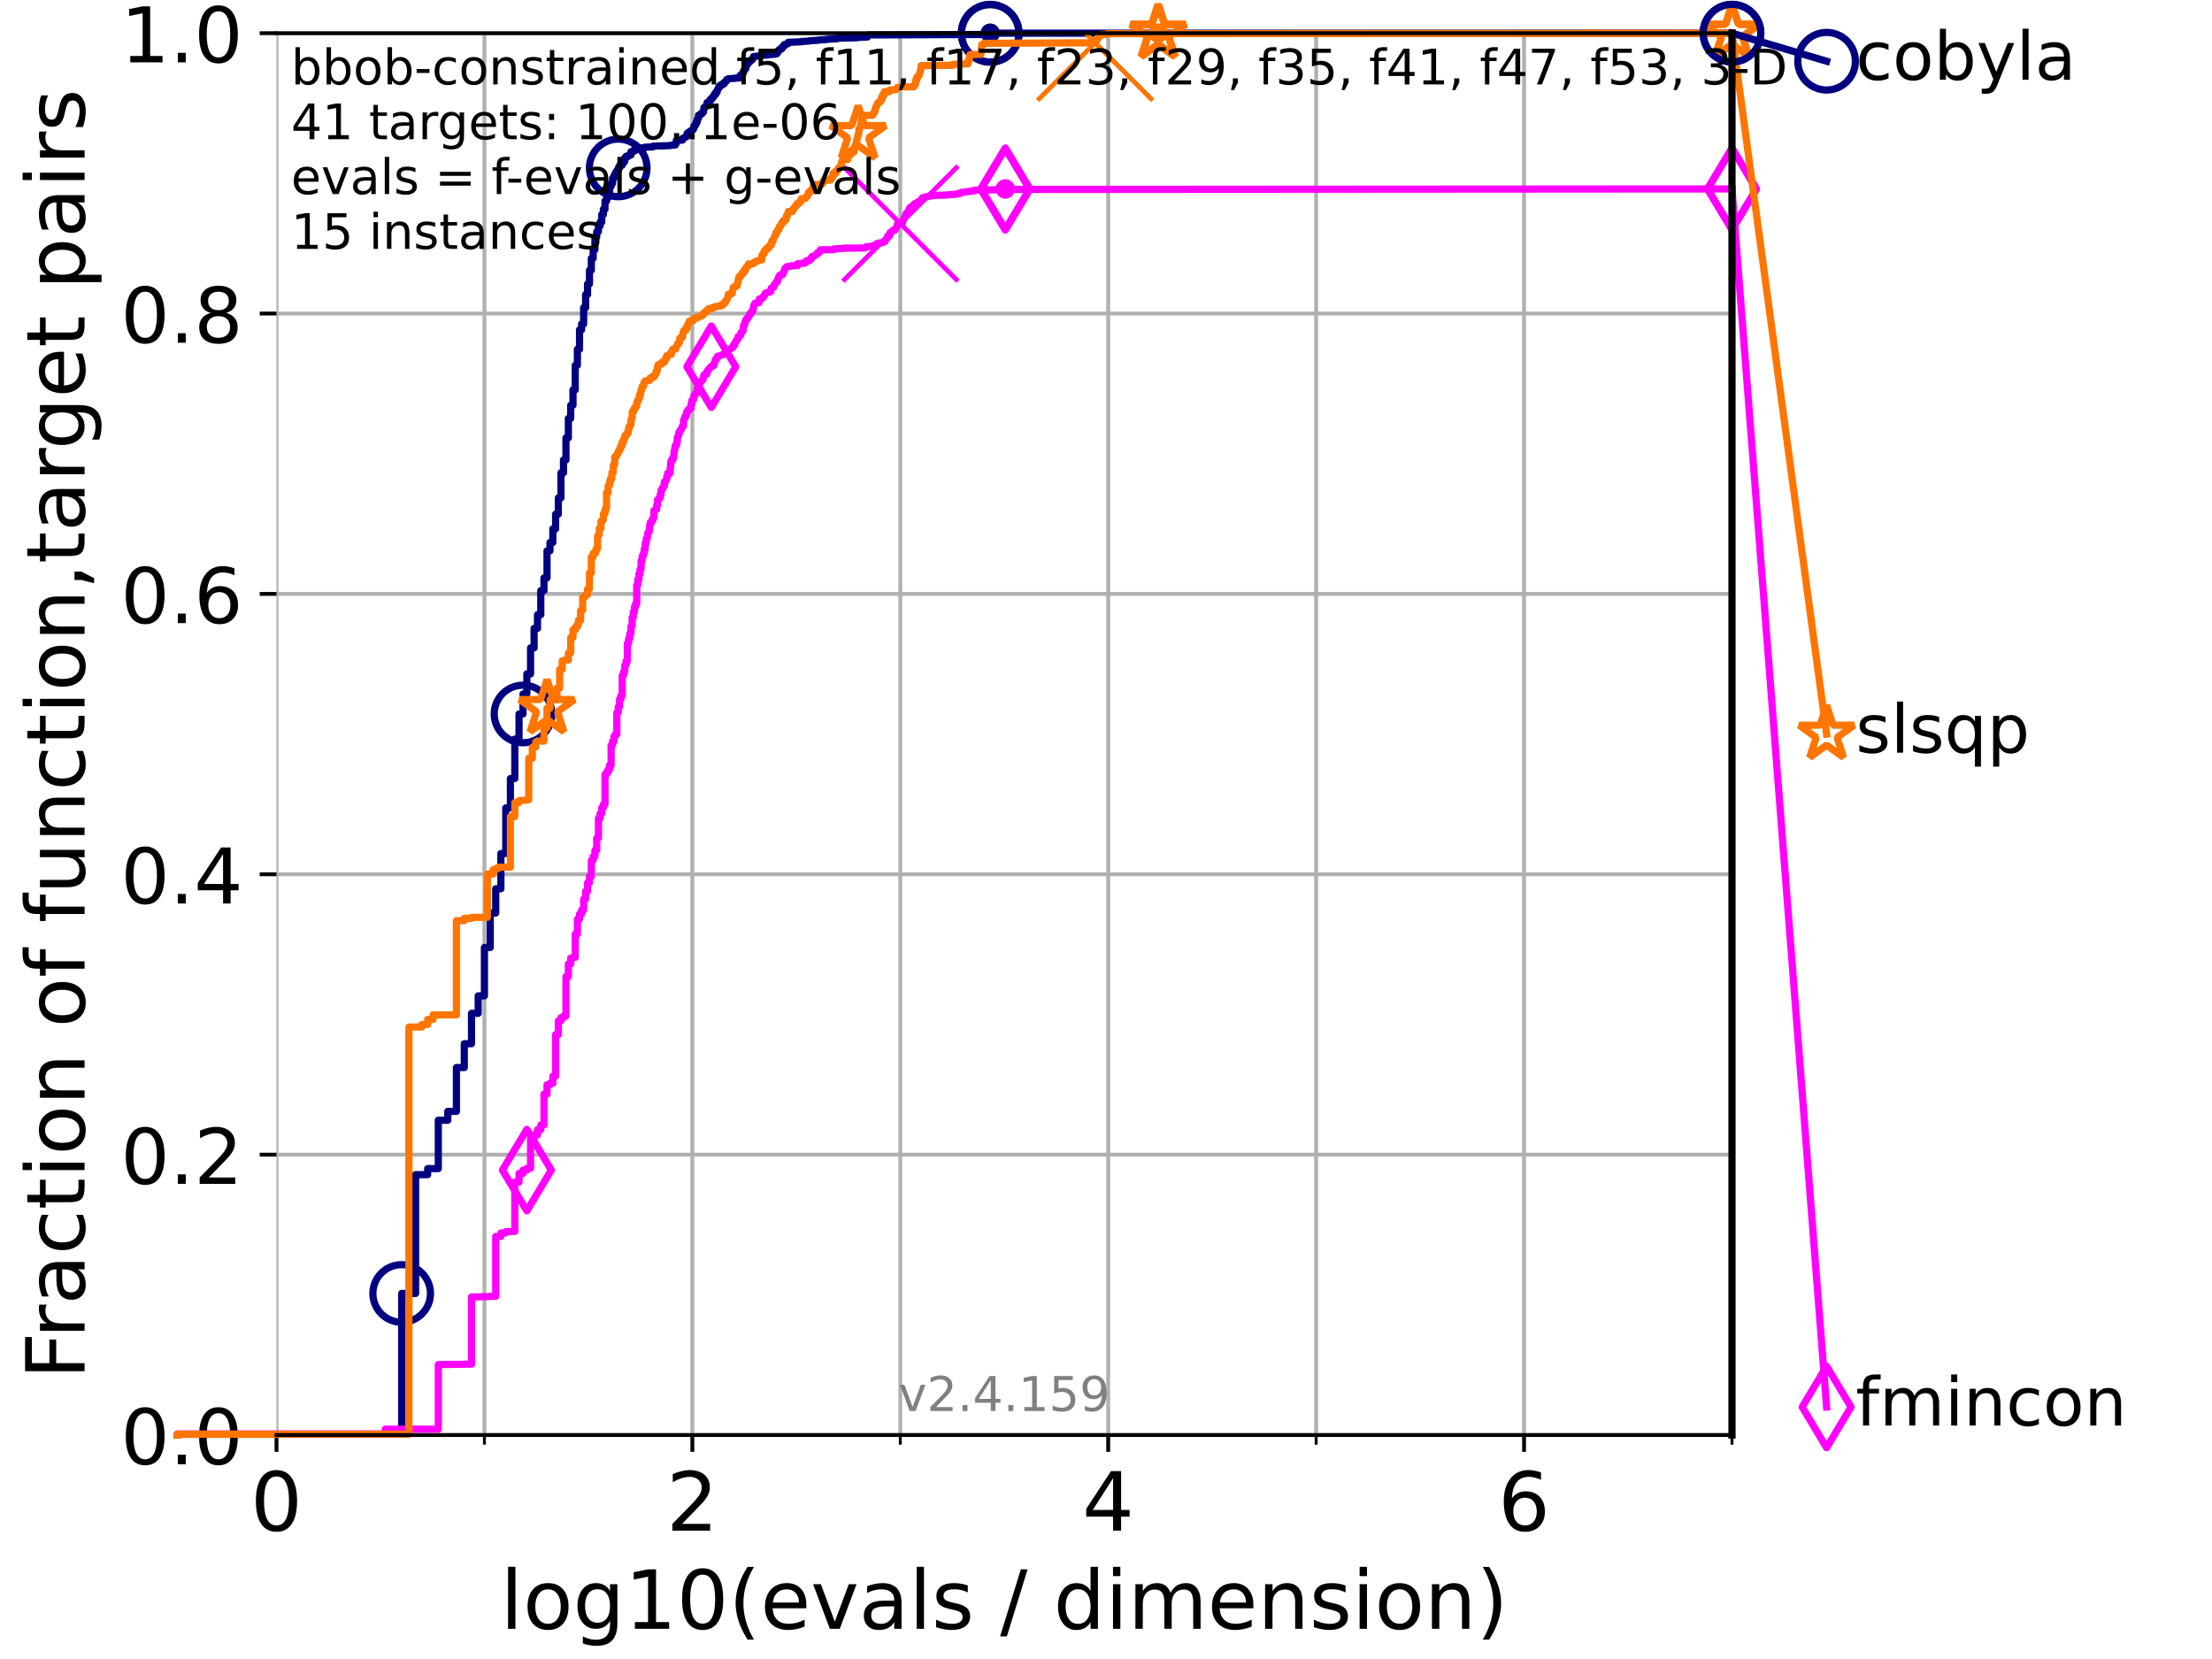 <?xml version="1.0" encoding="utf-8" standalone="no"?>
<!DOCTYPE svg PUBLIC "-//W3C//DTD SVG 1.1//EN"
  "http://www.w3.org/Graphics/SVG/1.1/DTD/svg11.dtd">
<!-- Created with matplotlib (https://matplotlib.org/) -->
<svg height="345.6pt" version="1.1" viewBox="0 0 460.8 345.6" width="460.8pt" xmlns="http://www.w3.org/2000/svg" xmlns:xlink="http://www.w3.org/1999/xlink">
 <defs>
  <style type="text/css">*{stroke-linecap:butt;stroke-linejoin:round;}</style>
 </defs>
 <g id="figure_1">
  <g id="patch_1">
   <path d="M 0 345.6 
L 460.8 345.6 
L 460.8 0 
L 0 0 
z
" style="fill:#ffffff;"/>
  </g>
  <g id="axes_1">
   <g id="patch_2">
    <path d="M 57.6 298.944 
L 360.806 298.944 
L 360.806 6.912 
L 57.6 6.912 
z
" style="fill:#ffffff;"/>
   </g>
   <g id="matplotlib.axis_1">
    <g id="xtick_1">
     <g id="line2d_1">
      <path clip-path="url(#p0810f10fb7)" d="M 57.6 298.944 
L 57.6 6.912 
" style="fill:none;stroke:#b0b0b0;stroke-linecap:square;stroke-width:0.8;"/>
     </g>
     <g id="line2d_2">
      <defs>
       <path d="M 0 0 
L 0 3.5 
" id="ma8d661b522" style="stroke:#000000;stroke-width:0.8;"/>
      </defs>
      <g>
       <use style="stroke:#000000;stroke-width:0.8;" x="57.6" xlink:href="#ma8d661b522" y="298.944"/>
      </g>
     </g>
     <g id="text_1">
      <!-- 0 -->
      <g transform="translate(52.192 318.861)scale(0.17 -0.17)">
       <defs>
        <path d="M 31.781 66.406 
Q 24.172 66.406 20.328 58.906 
Q 16.5 51.422 16.5 36.375 
Q 16.5 21.391 20.328 13.891 
Q 24.172 6.391 31.781 6.391 
Q 39.453 6.391 43.281 13.891 
Q 47.125 21.391 47.125 36.375 
Q 47.125 51.422 43.281 58.906 
Q 39.453 66.406 31.781 66.406 
z
M 31.781 74.219 
Q 44.047 74.219 50.516 64.516 
Q 56.984 54.828 56.984 36.375 
Q 56.984 17.969 50.516 8.266 
Q 44.047 -1.422 31.781 -1.422 
Q 19.531 -1.422 13.062 8.266 
Q 6.594 17.969 6.594 36.375 
Q 6.594 54.828 13.062 64.516 
Q 19.531 74.219 31.781 74.219 
z
" id="DejaVuSans-48"/>
       </defs>
       <use xlink:href="#DejaVuSans-48"/>
      </g>
     </g>
    </g>
    <g id="xtick_2">
     <g id="line2d_3">
      <path clip-path="url(#p0810f10fb7)" d="M 144.23 298.944 
L 144.23 6.912 
" style="fill:none;stroke:#b0b0b0;stroke-linecap:square;stroke-width:0.8;"/>
     </g>
     <g id="line2d_4">
      <g>
       <use style="stroke:#000000;stroke-width:0.8;" x="144.23" xlink:href="#ma8d661b522" y="298.944"/>
      </g>
     </g>
     <g id="text_2">
      <!-- 2 -->
      <g transform="translate(138.822 318.861)scale(0.17 -0.17)">
       <defs>
        <path d="M 19.188 8.297 
L 53.609 8.297 
L 53.609 0 
L 7.328 0 
L 7.328 8.297 
Q 12.938 14.109 22.625 23.891 
Q 32.328 33.688 34.812 36.531 
Q 39.547 41.844 41.422 45.531 
Q 43.312 49.219 43.312 52.781 
Q 43.312 58.594 39.234 62.25 
Q 35.156 65.922 28.609 65.922 
Q 23.969 65.922 18.812 64.312 
Q 13.672 62.703 7.812 59.422 
L 7.812 69.391 
Q 13.766 71.781 18.938 73 
Q 24.125 74.219 28.422 74.219 
Q 39.75 74.219 46.484 68.547 
Q 53.219 62.891 53.219 53.422 
Q 53.219 48.922 51.531 44.891 
Q 49.859 40.875 45.406 35.406 
Q 44.188 33.984 37.641 27.219 
Q 31.109 20.453 19.188 8.297 
z
" id="DejaVuSans-50"/>
       </defs>
       <use xlink:href="#DejaVuSans-50"/>
      </g>
     </g>
    </g>
    <g id="xtick_3">
     <g id="line2d_5">
      <path clip-path="url(#p0810f10fb7)" d="M 230.861 298.944 
L 230.861 6.912 
" style="fill:none;stroke:#b0b0b0;stroke-linecap:square;stroke-width:0.8;"/>
     </g>
     <g id="line2d_6">
      <g>
       <use style="stroke:#000000;stroke-width:0.8;" x="230.861" xlink:href="#ma8d661b522" y="298.944"/>
      </g>
     </g>
     <g id="text_3">
      <!-- 4 -->
      <g transform="translate(225.453 318.861)scale(0.17 -0.17)">
       <defs>
        <path d="M 37.797 64.312 
L 12.891 25.391 
L 37.797 25.391 
z
M 35.203 72.906 
L 47.609 72.906 
L 47.609 25.391 
L 58.016 25.391 
L 58.016 17.188 
L 47.609 17.188 
L 47.609 0 
L 37.797 0 
L 37.797 17.188 
L 4.891 17.188 
L 4.891 26.703 
z
" id="DejaVuSans-52"/>
       </defs>
       <use xlink:href="#DejaVuSans-52"/>
      </g>
     </g>
    </g>
    <g id="xtick_4">
     <g id="line2d_7">
      <path clip-path="url(#p0810f10fb7)" d="M 317.491 298.944 
L 317.491 6.912 
" style="fill:none;stroke:#b0b0b0;stroke-linecap:square;stroke-width:0.8;"/>
     </g>
     <g id="line2d_8">
      <g>
       <use style="stroke:#000000;stroke-width:0.8;" x="317.491" xlink:href="#ma8d661b522" y="298.944"/>
      </g>
     </g>
     <g id="text_4">
      <!-- 6 -->
      <g transform="translate(312.083 318.861)scale(0.17 -0.17)">
       <defs>
        <path d="M 33.016 40.375 
Q 26.375 40.375 22.484 35.828 
Q 18.609 31.297 18.609 23.391 
Q 18.609 15.531 22.484 10.953 
Q 26.375 6.391 33.016 6.391 
Q 39.656 6.391 43.531 10.953 
Q 47.406 15.531 47.406 23.391 
Q 47.406 31.297 43.531 35.828 
Q 39.656 40.375 33.016 40.375 
z
M 52.594 71.297 
L 52.594 62.312 
Q 48.875 64.062 45.094 64.984 
Q 41.312 65.922 37.594 65.922 
Q 27.828 65.922 22.672 59.328 
Q 17.531 52.734 16.797 39.406 
Q 19.672 43.656 24.016 45.922 
Q 28.375 48.188 33.594 48.188 
Q 44.578 48.188 50.953 41.516 
Q 57.328 34.859 57.328 23.391 
Q 57.328 12.156 50.688 5.359 
Q 44.047 -1.422 33.016 -1.422 
Q 20.359 -1.422 13.672 8.266 
Q 6.984 17.969 6.984 36.375 
Q 6.984 53.656 15.188 63.938 
Q 23.391 74.219 37.203 74.219 
Q 40.922 74.219 44.703 73.484 
Q 48.484 72.75 52.594 71.297 
z
" id="DejaVuSans-54"/>
       </defs>
       <use xlink:href="#DejaVuSans-54"/>
      </g>
     </g>
    </g>
    <g id="xtick_5">
     <g id="line2d_9">
      <path clip-path="url(#p0810f10fb7)" d="M 100.915 298.944 
L 100.915 6.912 
" style="fill:none;stroke:#b0b0b0;stroke-linecap:square;stroke-width:0.8;"/>
     </g>
     <g id="line2d_10">
      <defs>
       <path d="M 0 0 
L 0 2 
" id="m4cf687d16a" style="stroke:#000000;stroke-width:0.6;"/>
      </defs>
      <g>
       <use style="stroke:#000000;stroke-width:0.6;" x="100.915" xlink:href="#m4cf687d16a" y="298.944"/>
      </g>
     </g>
    </g>
    <g id="xtick_6">
     <g id="line2d_11">
      <path clip-path="url(#p0810f10fb7)" d="M 187.546 298.944 
L 187.546 6.912 
" style="fill:none;stroke:#b0b0b0;stroke-linecap:square;stroke-width:0.8;"/>
     </g>
     <g id="line2d_12">
      <g>
       <use style="stroke:#000000;stroke-width:0.6;" x="187.546" xlink:href="#m4cf687d16a" y="298.944"/>
      </g>
     </g>
    </g>
    <g id="xtick_7">
     <g id="line2d_13">
      <path clip-path="url(#p0810f10fb7)" d="M 274.176 298.944 
L 274.176 6.912 
" style="fill:none;stroke:#b0b0b0;stroke-linecap:square;stroke-width:0.8;"/>
     </g>
     <g id="line2d_14">
      <g>
       <use style="stroke:#000000;stroke-width:0.6;" x="274.176" xlink:href="#m4cf687d16a" y="298.944"/>
      </g>
     </g>
    </g>
    <g id="xtick_8">
     <g id="line2d_15">
      <path clip-path="url(#p0810f10fb7)" d="M 360.806 298.944 
L 360.806 6.912 
" style="fill:none;stroke:#b0b0b0;stroke-linecap:square;stroke-width:0.8;"/>
     </g>
     <g id="line2d_16">
      <g>
       <use style="stroke:#000000;stroke-width:0.6;" x="360.806" xlink:href="#m4cf687d16a" y="298.944"/>
      </g>
     </g>
    </g>
    <g id="text_5">
     <!-- log10(evals / dimension) -->
     <g transform="translate(104.239 339.314)scale(0.17 -0.17)">
      <defs>
       <path d="M 9.422 75.984 
L 18.406 75.984 
L 18.406 0 
L 9.422 0 
z
" id="DejaVuSans-108"/>
       <path d="M 30.609 48.391 
Q 23.391 48.391 19.188 42.75 
Q 14.984 37.109 14.984 27.297 
Q 14.984 17.484 19.156 11.844 
Q 23.344 6.203 30.609 6.203 
Q 37.797 6.203 41.984 11.859 
Q 46.188 17.531 46.188 27.297 
Q 46.188 37.016 41.984 42.703 
Q 37.797 48.391 30.609 48.391 
z
M 30.609 56 
Q 42.328 56 49.016 48.375 
Q 55.719 40.766 55.719 27.297 
Q 55.719 13.875 49.016 6.219 
Q 42.328 -1.422 30.609 -1.422 
Q 18.844 -1.422 12.172 6.219 
Q 5.516 13.875 5.516 27.297 
Q 5.516 40.766 12.172 48.375 
Q 18.844 56 30.609 56 
z
" id="DejaVuSans-111"/>
       <path d="M 45.406 27.984 
Q 45.406 37.75 41.375 43.109 
Q 37.359 48.484 30.078 48.484 
Q 22.859 48.484 18.828 43.109 
Q 14.797 37.75 14.797 27.984 
Q 14.797 18.266 18.828 12.891 
Q 22.859 7.516 30.078 7.516 
Q 37.359 7.516 41.375 12.891 
Q 45.406 18.266 45.406 27.984 
z
M 54.391 6.781 
Q 54.391 -7.172 48.188 -13.984 
Q 42 -20.797 29.203 -20.797 
Q 24.469 -20.797 20.266 -20.094 
Q 16.062 -19.391 12.109 -17.922 
L 12.109 -9.188 
Q 16.062 -11.328 19.922 -12.344 
Q 23.781 -13.375 27.781 -13.375 
Q 36.625 -13.375 41.016 -8.766 
Q 45.406 -4.156 45.406 5.172 
L 45.406 9.625 
Q 42.625 4.781 38.281 2.391 
Q 33.938 0 27.875 0 
Q 17.828 0 11.672 7.656 
Q 5.516 15.328 5.516 27.984 
Q 5.516 40.672 11.672 48.328 
Q 17.828 56 27.875 56 
Q 33.938 56 38.281 53.609 
Q 42.625 51.219 45.406 46.391 
L 45.406 54.688 
L 54.391 54.688 
z
" id="DejaVuSans-103"/>
       <path d="M 12.406 8.297 
L 28.516 8.297 
L 28.516 63.922 
L 10.984 60.406 
L 10.984 69.391 
L 28.422 72.906 
L 38.281 72.906 
L 38.281 8.297 
L 54.391 8.297 
L 54.391 0 
L 12.406 0 
z
" id="DejaVuSans-49"/>
       <path d="M 31 75.875 
Q 24.469 64.656 21.281 53.656 
Q 18.109 42.672 18.109 31.391 
Q 18.109 20.125 21.312 9.062 
Q 24.516 -2 31 -13.188 
L 23.188 -13.188 
Q 15.875 -1.703 12.234 9.375 
Q 8.594 20.453 8.594 31.391 
Q 8.594 42.281 12.203 53.312 
Q 15.828 64.359 23.188 75.875 
z
" id="DejaVuSans-40"/>
       <path d="M 56.203 29.594 
L 56.203 25.203 
L 14.891 25.203 
Q 15.484 15.922 20.484 11.062 
Q 25.484 6.203 34.422 6.203 
Q 39.594 6.203 44.453 7.469 
Q 49.312 8.734 54.109 11.281 
L 54.109 2.781 
Q 49.266 0.734 44.188 -0.344 
Q 39.109 -1.422 33.891 -1.422 
Q 20.797 -1.422 13.156 6.188 
Q 5.516 13.812 5.516 26.812 
Q 5.516 40.234 12.766 48.109 
Q 20.016 56 32.328 56 
Q 43.359 56 49.781 48.891 
Q 56.203 41.797 56.203 29.594 
z
M 47.219 32.234 
Q 47.125 39.594 43.094 43.984 
Q 39.062 48.391 32.422 48.391 
Q 24.906 48.391 20.391 44.141 
Q 15.875 39.891 15.188 32.172 
z
" id="DejaVuSans-101"/>
       <path d="M 2.984 54.688 
L 12.5 54.688 
L 29.594 8.797 
L 46.688 54.688 
L 56.203 54.688 
L 35.688 0 
L 23.484 0 
z
" id="DejaVuSans-118"/>
       <path d="M 34.281 27.484 
Q 23.391 27.484 19.188 25 
Q 14.984 22.516 14.984 16.5 
Q 14.984 11.719 18.141 8.906 
Q 21.297 6.109 26.703 6.109 
Q 34.188 6.109 38.703 11.406 
Q 43.219 16.703 43.219 25.484 
L 43.219 27.484 
z
M 52.203 31.203 
L 52.203 0 
L 43.219 0 
L 43.219 8.297 
Q 40.141 3.328 35.547 0.953 
Q 30.953 -1.422 24.312 -1.422 
Q 15.922 -1.422 10.953 3.297 
Q 6 8.016 6 15.922 
Q 6 25.141 12.172 29.828 
Q 18.359 34.516 30.609 34.516 
L 43.219 34.516 
L 43.219 35.406 
Q 43.219 41.609 39.141 45 
Q 35.062 48.391 27.688 48.391 
Q 23 48.391 18.547 47.266 
Q 14.109 46.141 10.016 43.891 
L 10.016 52.203 
Q 14.938 54.109 19.578 55.047 
Q 24.219 56 28.609 56 
Q 40.484 56 46.344 49.844 
Q 52.203 43.703 52.203 31.203 
z
" id="DejaVuSans-97"/>
       <path d="M 44.281 53.078 
L 44.281 44.578 
Q 40.484 46.531 36.375 47.5 
Q 32.281 48.484 27.875 48.484 
Q 21.188 48.484 17.844 46.438 
Q 14.5 44.391 14.5 40.281 
Q 14.5 37.156 16.891 35.375 
Q 19.281 33.594 26.516 31.984 
L 29.594 31.297 
Q 39.156 29.25 43.188 25.516 
Q 47.219 21.781 47.219 15.094 
Q 47.219 7.469 41.188 3.016 
Q 35.156 -1.422 24.609 -1.422 
Q 20.219 -1.422 15.453 -0.562 
Q 10.688 0.297 5.422 2 
L 5.422 11.281 
Q 10.406 8.688 15.234 7.391 
Q 20.062 6.109 24.812 6.109 
Q 31.156 6.109 34.562 8.281 
Q 37.984 10.453 37.984 14.406 
Q 37.984 18.062 35.516 20.016 
Q 33.062 21.969 24.703 23.781 
L 21.578 24.516 
Q 13.234 26.266 9.516 29.906 
Q 5.812 33.547 5.812 39.891 
Q 5.812 47.609 11.281 51.797 
Q 16.75 56 26.812 56 
Q 31.781 56 36.172 55.266 
Q 40.578 54.547 44.281 53.078 
z
" id="DejaVuSans-115"/>
       <path id="DejaVuSans-32"/>
       <path d="M 25.391 72.906 
L 33.688 72.906 
L 8.297 -9.281 
L 0 -9.281 
z
" id="DejaVuSans-47"/>
       <path d="M 45.406 46.391 
L 45.406 75.984 
L 54.391 75.984 
L 54.391 0 
L 45.406 0 
L 45.406 8.203 
Q 42.578 3.328 38.25 0.953 
Q 33.938 -1.422 27.875 -1.422 
Q 17.969 -1.422 11.734 6.484 
Q 5.516 14.406 5.516 27.297 
Q 5.516 40.188 11.734 48.094 
Q 17.969 56 27.875 56 
Q 33.938 56 38.25 53.625 
Q 42.578 51.266 45.406 46.391 
z
M 14.797 27.297 
Q 14.797 17.391 18.875 11.75 
Q 22.953 6.109 30.078 6.109 
Q 37.203 6.109 41.297 11.75 
Q 45.406 17.391 45.406 27.297 
Q 45.406 37.203 41.297 42.844 
Q 37.203 48.484 30.078 48.484 
Q 22.953 48.484 18.875 42.844 
Q 14.797 37.203 14.797 27.297 
z
" id="DejaVuSans-100"/>
       <path d="M 9.422 54.688 
L 18.406 54.688 
L 18.406 0 
L 9.422 0 
z
M 9.422 75.984 
L 18.406 75.984 
L 18.406 64.594 
L 9.422 64.594 
z
" id="DejaVuSans-105"/>
       <path d="M 52 44.188 
Q 55.375 50.25 60.062 53.125 
Q 64.75 56 71.094 56 
Q 79.641 56 84.281 50.016 
Q 88.922 44.047 88.922 33.016 
L 88.922 0 
L 79.891 0 
L 79.891 32.719 
Q 79.891 40.578 77.094 44.375 
Q 74.312 48.188 68.609 48.188 
Q 61.625 48.188 57.562 43.547 
Q 53.516 38.922 53.516 30.906 
L 53.516 0 
L 44.484 0 
L 44.484 32.719 
Q 44.484 40.625 41.703 44.406 
Q 38.922 48.188 33.109 48.188 
Q 26.219 48.188 22.156 43.531 
Q 18.109 38.875 18.109 30.906 
L 18.109 0 
L 9.078 0 
L 9.078 54.688 
L 18.109 54.688 
L 18.109 46.188 
Q 21.188 51.219 25.484 53.609 
Q 29.781 56 35.688 56 
Q 41.656 56 45.828 52.969 
Q 50 49.953 52 44.188 
z
" id="DejaVuSans-109"/>
       <path d="M 54.891 33.016 
L 54.891 0 
L 45.906 0 
L 45.906 32.719 
Q 45.906 40.484 42.875 44.328 
Q 39.844 48.188 33.797 48.188 
Q 26.516 48.188 22.312 43.547 
Q 18.109 38.922 18.109 30.906 
L 18.109 0 
L 9.078 0 
L 9.078 54.688 
L 18.109 54.688 
L 18.109 46.188 
Q 21.344 51.125 25.703 53.562 
Q 30.078 56 35.797 56 
Q 45.219 56 50.047 50.172 
Q 54.891 44.344 54.891 33.016 
z
" id="DejaVuSans-110"/>
       <path d="M 8.016 75.875 
L 15.828 75.875 
Q 23.141 64.359 26.781 53.312 
Q 30.422 42.281 30.422 31.391 
Q 30.422 20.453 26.781 9.375 
Q 23.141 -1.703 15.828 -13.188 
L 8.016 -13.188 
Q 14.5 -2 17.703 9.062 
Q 20.906 20.125 20.906 31.391 
Q 20.906 42.672 17.703 53.656 
Q 14.5 64.656 8.016 75.875 
z
" id="DejaVuSans-41"/>
      </defs>
      <use xlink:href="#DejaVuSans-108"/>
      <use x="27.783" xlink:href="#DejaVuSans-111"/>
      <use x="88.965" xlink:href="#DejaVuSans-103"/>
      <use x="152.441" xlink:href="#DejaVuSans-49"/>
      <use x="216.064" xlink:href="#DejaVuSans-48"/>
      <use x="279.688" xlink:href="#DejaVuSans-40"/>
      <use x="318.701" xlink:href="#DejaVuSans-101"/>
      <use x="380.225" xlink:href="#DejaVuSans-118"/>
      <use x="439.404" xlink:href="#DejaVuSans-97"/>
      <use x="500.684" xlink:href="#DejaVuSans-108"/>
      <use x="528.467" xlink:href="#DejaVuSans-115"/>
      <use x="580.566" xlink:href="#DejaVuSans-32"/>
      <use x="612.354" xlink:href="#DejaVuSans-47"/>
      <use x="646.045" xlink:href="#DejaVuSans-32"/>
      <use x="677.832" xlink:href="#DejaVuSans-100"/>
      <use x="741.309" xlink:href="#DejaVuSans-105"/>
      <use x="769.092" xlink:href="#DejaVuSans-109"/>
      <use x="866.504" xlink:href="#DejaVuSans-101"/>
      <use x="928.027" xlink:href="#DejaVuSans-110"/>
      <use x="991.406" xlink:href="#DejaVuSans-115"/>
      <use x="1043.506" xlink:href="#DejaVuSans-105"/>
      <use x="1071.289" xlink:href="#DejaVuSans-111"/>
      <use x="1132.471" xlink:href="#DejaVuSans-110"/>
      <use x="1195.85" xlink:href="#DejaVuSans-41"/>
     </g>
    </g>
   </g>
   <g id="matplotlib.axis_2">
    <g id="ytick_1">
     <g id="line2d_17">
      <path clip-path="url(#p0810f10fb7)" d="M 57.6 298.944 
L 360.806 298.944 
" style="fill:none;stroke:#b0b0b0;stroke-linecap:square;stroke-width:0.8;"/>
     </g>
     <g id="line2d_18">
      <defs>
       <path d="M 0 0 
L -3.5 0 
" id="maed424bab8" style="stroke:#000000;stroke-width:0.8;"/>
      </defs>
      <g>
       <use style="stroke:#000000;stroke-width:0.8;" x="57.6" xlink:href="#maed424bab8" y="298.944"/>
      </g>
     </g>
     <g id="text_6">
      <!-- 0.0 -->
      <g transform="translate(25.155 305.023)scale(0.16 -0.16)">
       <defs>
        <path d="M 10.688 12.406 
L 21 12.406 
L 21 0 
L 10.688 0 
z
" id="DejaVuSans-46"/>
       </defs>
       <use xlink:href="#DejaVuSans-48"/>
       <use x="63.623" xlink:href="#DejaVuSans-46"/>
       <use x="95.41" xlink:href="#DejaVuSans-48"/>
      </g>
     </g>
    </g>
    <g id="ytick_2">
     <g id="line2d_19">
      <path clip-path="url(#p0810f10fb7)" d="M 57.6 240.538 
L 360.806 240.538 
" style="fill:none;stroke:#b0b0b0;stroke-linecap:square;stroke-width:0.8;"/>
     </g>
     <g id="line2d_20">
      <g>
       <use style="stroke:#000000;stroke-width:0.8;" x="57.6" xlink:href="#maed424bab8" y="240.538"/>
      </g>
     </g>
     <g id="text_7">
      <!-- 0.2 -->
      <g transform="translate(25.155 246.616)scale(0.16 -0.16)">
       <use xlink:href="#DejaVuSans-48"/>
       <use x="63.623" xlink:href="#DejaVuSans-46"/>
       <use x="95.41" xlink:href="#DejaVuSans-50"/>
      </g>
     </g>
    </g>
    <g id="ytick_3">
     <g id="line2d_21">
      <path clip-path="url(#p0810f10fb7)" d="M 57.6 182.131 
L 360.806 182.131 
" style="fill:none;stroke:#b0b0b0;stroke-linecap:square;stroke-width:0.8;"/>
     </g>
     <g id="line2d_22">
      <g>
       <use style="stroke:#000000;stroke-width:0.8;" x="57.6" xlink:href="#maed424bab8" y="182.131"/>
      </g>
     </g>
     <g id="text_8">
      <!-- 0.4 -->
      <g transform="translate(25.155 188.21)scale(0.16 -0.16)">
       <use xlink:href="#DejaVuSans-48"/>
       <use x="63.623" xlink:href="#DejaVuSans-46"/>
       <use x="95.41" xlink:href="#DejaVuSans-52"/>
      </g>
     </g>
    </g>
    <g id="ytick_4">
     <g id="line2d_23">
      <path clip-path="url(#p0810f10fb7)" d="M 57.6 123.725 
L 360.806 123.725 
" style="fill:none;stroke:#b0b0b0;stroke-linecap:square;stroke-width:0.8;"/>
     </g>
     <g id="line2d_24">
      <g>
       <use style="stroke:#000000;stroke-width:0.8;" x="57.6" xlink:href="#maed424bab8" y="123.725"/>
      </g>
     </g>
     <g id="text_9">
      <!-- 0.6 -->
      <g transform="translate(25.155 129.804)scale(0.16 -0.16)">
       <use xlink:href="#DejaVuSans-48"/>
       <use x="63.623" xlink:href="#DejaVuSans-46"/>
       <use x="95.41" xlink:href="#DejaVuSans-54"/>
      </g>
     </g>
    </g>
    <g id="ytick_5">
     <g id="line2d_25">
      <path clip-path="url(#p0810f10fb7)" d="M 57.6 65.318 
L 360.806 65.318 
" style="fill:none;stroke:#b0b0b0;stroke-linecap:square;stroke-width:0.8;"/>
     </g>
     <g id="line2d_26">
      <g>
       <use style="stroke:#000000;stroke-width:0.8;" x="57.6" xlink:href="#maed424bab8" y="65.318"/>
      </g>
     </g>
     <g id="text_10">
      <!-- 0.8 -->
      <g transform="translate(25.155 71.397)scale(0.16 -0.16)">
       <defs>
        <path d="M 31.781 34.625 
Q 24.75 34.625 20.719 30.859 
Q 16.703 27.094 16.703 20.516 
Q 16.703 13.922 20.719 10.156 
Q 24.75 6.391 31.781 6.391 
Q 38.812 6.391 42.859 10.172 
Q 46.922 13.969 46.922 20.516 
Q 46.922 27.094 42.891 30.859 
Q 38.875 34.625 31.781 34.625 
z
M 21.922 38.812 
Q 15.578 40.375 12.031 44.719 
Q 8.5 49.078 8.5 55.328 
Q 8.5 64.062 14.719 69.141 
Q 20.953 74.219 31.781 74.219 
Q 42.672 74.219 48.875 69.141 
Q 55.078 64.062 55.078 55.328 
Q 55.078 49.078 51.531 44.719 
Q 48 40.375 41.703 38.812 
Q 48.828 37.156 52.797 32.312 
Q 56.781 27.484 56.781 20.516 
Q 56.781 9.906 50.312 4.234 
Q 43.844 -1.422 31.781 -1.422 
Q 19.734 -1.422 13.25 4.234 
Q 6.781 9.906 6.781 20.516 
Q 6.781 27.484 10.781 32.312 
Q 14.797 37.156 21.922 38.812 
z
M 18.312 54.391 
Q 18.312 48.734 21.844 45.562 
Q 25.391 42.391 31.781 42.391 
Q 38.141 42.391 41.719 45.562 
Q 45.312 48.734 45.312 54.391 
Q 45.312 60.062 41.719 63.234 
Q 38.141 66.406 31.781 66.406 
Q 25.391 66.406 21.844 63.234 
Q 18.312 60.062 18.312 54.391 
z
" id="DejaVuSans-56"/>
       </defs>
       <use xlink:href="#DejaVuSans-48"/>
       <use x="63.623" xlink:href="#DejaVuSans-46"/>
       <use x="95.41" xlink:href="#DejaVuSans-56"/>
      </g>
     </g>
    </g>
    <g id="ytick_6">
     <g id="line2d_27">
      <path clip-path="url(#p0810f10fb7)" d="M 57.6 6.912 
L 360.806 6.912 
" style="fill:none;stroke:#b0b0b0;stroke-linecap:square;stroke-width:0.8;"/>
     </g>
     <g id="line2d_28">
      <g>
       <use style="stroke:#000000;stroke-width:0.8;" x="57.6" xlink:href="#maed424bab8" y="6.912"/>
      </g>
     </g>
     <g id="text_11">
      <!-- 1.0 -->
      <g transform="translate(25.155 12.991)scale(0.16 -0.16)">
       <use xlink:href="#DejaVuSans-49"/>
       <use x="63.623" xlink:href="#DejaVuSans-46"/>
       <use x="95.41" xlink:href="#DejaVuSans-48"/>
      </g>
     </g>
    </g>
    <g id="text_12">
     <!-- Fraction of function,target pairs -->
     <g transform="translate(17.62 287.313)rotate(-90)scale(0.17 -0.17)">
      <defs>
       <path d="M 9.812 72.906 
L 51.703 72.906 
L 51.703 64.594 
L 19.672 64.594 
L 19.672 43.109 
L 48.578 43.109 
L 48.578 34.812 
L 19.672 34.812 
L 19.672 0 
L 9.812 0 
z
" id="DejaVuSans-70"/>
       <path d="M 41.109 46.297 
Q 39.594 47.172 37.812 47.578 
Q 36.031 48 33.891 48 
Q 26.266 48 22.188 43.047 
Q 18.109 38.094 18.109 28.812 
L 18.109 0 
L 9.078 0 
L 9.078 54.688 
L 18.109 54.688 
L 18.109 46.188 
Q 20.953 51.172 25.484 53.578 
Q 30.031 56 36.531 56 
Q 37.453 56 38.578 55.875 
Q 39.703 55.766 41.062 55.516 
z
" id="DejaVuSans-114"/>
       <path d="M 48.781 52.594 
L 48.781 44.188 
Q 44.969 46.297 41.141 47.344 
Q 37.312 48.391 33.406 48.391 
Q 24.656 48.391 19.812 42.844 
Q 14.984 37.312 14.984 27.297 
Q 14.984 17.281 19.812 11.734 
Q 24.656 6.203 33.406 6.203 
Q 37.312 6.203 41.141 7.25 
Q 44.969 8.297 48.781 10.406 
L 48.781 2.094 
Q 45.016 0.344 40.984 -0.531 
Q 36.969 -1.422 32.422 -1.422 
Q 20.062 -1.422 12.781 6.344 
Q 5.516 14.109 5.516 27.297 
Q 5.516 40.672 12.859 48.328 
Q 20.219 56 33.016 56 
Q 37.156 56 41.109 55.141 
Q 45.062 54.297 48.781 52.594 
z
" id="DejaVuSans-99"/>
       <path d="M 18.312 70.219 
L 18.312 54.688 
L 36.812 54.688 
L 36.812 47.703 
L 18.312 47.703 
L 18.312 18.016 
Q 18.312 11.328 20.141 9.422 
Q 21.969 7.516 27.594 7.516 
L 36.812 7.516 
L 36.812 0 
L 27.594 0 
Q 17.188 0 13.234 3.875 
Q 9.281 7.766 9.281 18.016 
L 9.281 47.703 
L 2.688 47.703 
L 2.688 54.688 
L 9.281 54.688 
L 9.281 70.219 
z
" id="DejaVuSans-116"/>
       <path d="M 37.109 75.984 
L 37.109 68.5 
L 28.516 68.5 
Q 23.688 68.5 21.797 66.547 
Q 19.922 64.594 19.922 59.516 
L 19.922 54.688 
L 34.719 54.688 
L 34.719 47.703 
L 19.922 47.703 
L 19.922 0 
L 10.891 0 
L 10.891 47.703 
L 2.297 47.703 
L 2.297 54.688 
L 10.891 54.688 
L 10.891 58.5 
Q 10.891 67.625 15.141 71.797 
Q 19.391 75.984 28.609 75.984 
z
" id="DejaVuSans-102"/>
       <path d="M 8.5 21.578 
L 8.5 54.688 
L 17.484 54.688 
L 17.484 21.922 
Q 17.484 14.156 20.5 10.266 
Q 23.531 6.391 29.594 6.391 
Q 36.859 6.391 41.078 11.031 
Q 45.312 15.672 45.312 23.688 
L 45.312 54.688 
L 54.297 54.688 
L 54.297 0 
L 45.312 0 
L 45.312 8.406 
Q 42.047 3.422 37.719 1 
Q 33.406 -1.422 27.688 -1.422 
Q 18.266 -1.422 13.375 4.438 
Q 8.5 10.297 8.5 21.578 
z
M 31.109 56 
z
" id="DejaVuSans-117"/>
       <path d="M 11.719 12.406 
L 22.016 12.406 
L 22.016 4 
L 14.016 -11.625 
L 7.719 -11.625 
L 11.719 4 
z
" id="DejaVuSans-44"/>
       <path d="M 18.109 8.203 
L 18.109 -20.797 
L 9.078 -20.797 
L 9.078 54.688 
L 18.109 54.688 
L 18.109 46.391 
Q 20.953 51.266 25.266 53.625 
Q 29.594 56 35.594 56 
Q 45.562 56 51.781 48.094 
Q 58.016 40.188 58.016 27.297 
Q 58.016 14.406 51.781 6.484 
Q 45.562 -1.422 35.594 -1.422 
Q 29.594 -1.422 25.266 0.953 
Q 20.953 3.328 18.109 8.203 
z
M 48.688 27.297 
Q 48.688 37.203 44.609 42.844 
Q 40.531 48.484 33.406 48.484 
Q 26.266 48.484 22.188 42.844 
Q 18.109 37.203 18.109 27.297 
Q 18.109 17.391 22.188 11.75 
Q 26.266 6.109 33.406 6.109 
Q 40.531 6.109 44.609 11.75 
Q 48.688 17.391 48.688 27.297 
z
" id="DejaVuSans-112"/>
      </defs>
      <use xlink:href="#DejaVuSans-70"/>
      <use x="50.27" xlink:href="#DejaVuSans-114"/>
      <use x="91.383" xlink:href="#DejaVuSans-97"/>
      <use x="152.662" xlink:href="#DejaVuSans-99"/>
      <use x="207.643" xlink:href="#DejaVuSans-116"/>
      <use x="246.852" xlink:href="#DejaVuSans-105"/>
      <use x="274.635" xlink:href="#DejaVuSans-111"/>
      <use x="335.816" xlink:href="#DejaVuSans-110"/>
      <use x="399.195" xlink:href="#DejaVuSans-32"/>
      <use x="430.982" xlink:href="#DejaVuSans-111"/>
      <use x="492.164" xlink:href="#DejaVuSans-102"/>
      <use x="527.369" xlink:href="#DejaVuSans-32"/>
      <use x="559.156" xlink:href="#DejaVuSans-102"/>
      <use x="594.361" xlink:href="#DejaVuSans-117"/>
      <use x="657.74" xlink:href="#DejaVuSans-110"/>
      <use x="721.119" xlink:href="#DejaVuSans-99"/>
      <use x="776.1" xlink:href="#DejaVuSans-116"/>
      <use x="815.309" xlink:href="#DejaVuSans-105"/>
      <use x="843.092" xlink:href="#DejaVuSans-111"/>
      <use x="904.273" xlink:href="#DejaVuSans-110"/>
      <use x="967.652" xlink:href="#DejaVuSans-44"/>
      <use x="999.439" xlink:href="#DejaVuSans-116"/>
      <use x="1038.648" xlink:href="#DejaVuSans-97"/>
      <use x="1099.928" xlink:href="#DejaVuSans-114"/>
      <use x="1139.291" xlink:href="#DejaVuSans-103"/>
      <use x="1202.768" xlink:href="#DejaVuSans-101"/>
      <use x="1264.291" xlink:href="#DejaVuSans-116"/>
      <use x="1303.5" xlink:href="#DejaVuSans-32"/>
      <use x="1335.287" xlink:href="#DejaVuSans-112"/>
      <use x="1398.764" xlink:href="#DejaVuSans-97"/>
      <use x="1460.043" xlink:href="#DejaVuSans-105"/>
      <use x="1487.826" xlink:href="#DejaVuSans-114"/>
      <use x="1528.939" xlink:href="#DejaVuSans-115"/>
     </g>
    </g>
   </g>
   <g id="line2d_29">
    <defs>
     <path d="M 0 1.5 
C 0.398 1.5 0.779 1.342 1.061 1.061 
C 1.342 0.779 1.5 0.398 1.5 0 
C 1.5 -0.398 1.342 -0.779 1.061 -1.061 
C 0.779 -1.342 0.398 -1.5 0 -1.5 
C -0.398 -1.5 -0.779 -1.342 -1.061 -1.061 
C -1.342 -0.779 -1.5 -0.398 -1.5 0 
C -1.5 0.398 -1.342 0.779 -1.061 1.061 
C -0.779 1.342 -0.398 1.5 0 1.5 
z
" id="m93db1f3e48" style="stroke:#000080;"/>
    </defs>
    <g>
     <use style="fill:#000080;stroke:#000080;" x="206.274" xlink:href="#m93db1f3e48" y="6.912"/>
     <use style="fill:#000080;stroke:#000080;" x="206.274" xlink:href="#m93db1f3e48" y="6.912"/>
    </g>
   </g>
   <g id="line2d_30">
    <path d="M 36.933 298.944 
L 36.933 298.786 
L 83.678 298.786 
L 83.678 269.451 
L 86.578 269.451 
L 86.578 244.706 
L 89.09 244.706 
L 89.09 243.439 
L 91.306 243.439 
L 91.306 233.362 
L 93.288 233.362 
L 93.288 231.515 
L 95.081 231.515 
L 95.081 222.388 
L 96.718 222.388 
L 96.718 217.428 
L 98.223 217.428 
L 98.223 211.097 
L 99.617 211.097 
L 99.617 207.456 
L 100.915 207.456 
L 100.915 197.379 
L 102.129 197.379 
L 102.129 190.204 
L 103.27 190.204 
L 103.27 185.139 
L 104.345 185.139 
L 104.345 177.805 
L 105.362 177.805 
L 105.362 168.308 
L 106.327 168.308 
L 106.327 162.188 
L 107.245 162.188 
L 107.245 153.957 
L 108.12 153.957 
L 108.12 148.734 
L 108.956 148.734 
L 108.956 144.565 
L 109.757 144.565 
L 109.757 140.397 
L 110.525 140.397 
L 110.525 134.963 
L 111.262 134.963 
L 111.262 130.9 
L 111.972 130.9 
L 111.972 128.051 
L 112.657 128.051 
L 112.657 123.039 
L 113.317 123.039 
L 113.317 120.401 
L 113.954 120.401 
L 113.954 114.755 
L 114.571 114.755 
L 114.571 113.014 
L 115.168 113.014 
L 115.168 110.165 
L 115.747 110.165 
L 115.747 107.105 
L 116.309 107.105 
L 116.309 103.728 
L 116.854 103.728 
L 116.854 98.505 
L 117.384 98.505 
L 117.384 95.814 
L 117.9 95.814 
L 117.9 91.224 
L 118.401 91.224 
L 118.401 87.161 
L 118.89 87.161 
L 118.89 84.418 
L 119.366 84.418 
L 119.366 81.199 
L 119.831 81.199 
L 119.831 76.082 
L 120.284 76.082 
L 120.284 72.758 
L 120.727 72.758 
L 120.727 68.695 
L 121.159 68.695 
L 121.159 67.482 
L 121.582 67.482 
L 121.582 64.105 
L 121.995 64.105 
L 121.995 61.361 
L 122.4 61.361 
L 122.4 59.145 
L 122.796 59.145 
L 122.796 56.296 
L 123.184 56.296 
L 123.184 53.817 
L 123.564 53.817 
L 123.564 52.023 
L 123.936 52.023 
L 123.936 49.385 
L 124.302 49.385 
L 124.302 48.277 
L 124.66 48.277 
L 124.66 47.063 
L 125.012 47.063 
L 125.012 46.272 
L 125.357 46.272 
L 125.357 44.689 
L 125.696 44.689 
L 125.696 43.581 
L 126.029 43.581 
L 126.029 41.893 
L 126.356 41.893 
L 126.356 41.207 
L 126.677 41.207 
L 126.677 40.257 
L 126.994 40.257 
L 126.994 38.832 
L 127.304 38.832 
L 127.304 38.199 
L 127.61 38.199 
L 127.61 37.144 
L 127.911 37.144 
L 127.911 36.564 
L 128.208 36.564 
L 128.208 35.983 
L 128.499 35.983 
L 128.499 35.561 
L 128.786 35.561 
L 128.786 34.981 
L 129.069 34.981 
L 129.069 34.453 
L 129.623 34.4 
L 129.623 33.978 
L 129.893 33.978 
L 129.893 33.609 
L 130.16 33.609 
L 130.16 32.87 
L 130.423 32.87 
L 130.423 32.554 
L 130.939 32.554 
L 130.939 32.343 
L 131.44 32.29 
L 131.44 31.604 
L 131.929 31.604 
L 131.929 31.34 
L 132.405 31.34 
L 132.405 31.129 
L 132.87 31.077 
L 132.87 30.971 
L 133.546 30.918 
L 133.546 30.813 
L 134.411 30.76 
L 134.411 30.654 
L 136.03 30.602 
L 136.03 30.443 
L 139.556 30.338 
L 139.556 30.285 
L 140.725 30.18 
L 140.725 29.863 
L 140.876 29.863 
L 140.876 29.283 
L 142.179 29.177 
L 142.179 28.808 
L 142.594 28.702 
L 142.594 28.65 
L 142.798 28.544 
L 142.798 28.491 
L 143 28.491 
L 143.066 28.122 
L 143.133 28.122 
L 143.133 27.805 
L 143.397 27.805 
L 143.397 27.594 
L 143.657 27.542 
L 143.657 27.383 
L 143.914 27.33 
L 143.914 27.225 
L 144.168 27.119 
L 144.168 27.067 
L 144.418 27.014 
L 144.418 26.75 
L 144.541 26.75 
L 144.541 26.275 
L 144.786 26.275 
L 144.786 25.959 
L 145.028 25.853 
L 145.028 25.431 
L 145.267 25.378 
L 145.267 24.798 
L 145.386 24.798 
L 145.386 24.64 
L 145.503 24.64 
L 145.503 24.007 
L 145.966 23.901 
L 145.966 23.69 
L 146.25 23.69 
L 146.25 23.479 
L 146.53 23.373 
L 146.64 22.424 
L 146.914 22.371 
L 146.914 22.16 
L 147.184 22.107 
L 147.291 21.369 
L 147.816 21.369 
L 147.92 20.735 
L 148.226 20.735 
L 148.226 20.419 
L 148.528 20.366 
L 148.528 20.102 
L 148.727 20.102 
L 148.825 19.627 
L 149.118 19.627 
L 149.118 19.205 
L 149.406 19.153 
L 149.501 18.572 
L 149.689 18.467 
L 149.783 17.939 
L 150.152 17.939 
L 150.152 17.675 
L 150.515 17.675 
L 150.515 17.464 
L 150.871 17.464 
L 150.871 17.148 
L 151.177 17.042 
L 151.22 16.937 
L 151.306 16.937 
L 151.392 16.567 
L 151.732 16.462 
L 151.732 16.409 
L 153.228 16.303 
L 153.228 16.251 
L 154.027 16.251 
L 154.101 15.987 
L 154.249 15.987 
L 154.249 15.618 
L 154.614 15.565 
L 154.65 15.248 
L 154.829 15.248 
L 154.9 14.721 
L 155.113 14.615 
L 155.113 14.404 
L 155.253 14.404 
L 155.253 14.246 
L 155.392 14.246 
L 155.392 13.56 
L 155.599 13.56 
L 155.599 13.349 
L 155.803 13.349 
L 155.803 13.138 
L 155.938 13.138 
L 155.938 12.927 
L 156.205 12.874 
L 156.272 12.557 
L 156.664 12.505 
L 156.761 12.188 
L 156.921 12.135 
L 156.985 11.766 
L 158.247 11.66 
L 158.247 11.555 
L 160.007 11.449 
L 160.007 11.397 
L 161.517 11.291 
L 161.517 11.238 
L 161.864 11.186 
L 161.962 10.816 
L 162.108 10.816 
L 162.108 10.5 
L 162.445 10.447 
L 162.445 10.236 
L 162.869 10.183 
L 162.961 9.761 
L 163.237 9.708 
L 163.237 9.603 
L 163.374 9.603 
L 163.374 9.286 
L 163.954 9.181 
L 163.954 9.075 
L 164.216 9.075 
L 164.216 8.811 
L 166.954 8.706 
L 166.954 8.653 
L 168.603 8.548 
L 168.603 8.495 
L 170.465 8.389 
L 170.465 8.337 
L 172.215 8.231 
L 172.215 8.178 
L 174.33 8.073 
L 174.431 7.967 
L 178.583 7.862 
L 178.583 7.809 
L 180.719 7.703 
L 180.809 7.281 
L 206.27 7.176 
L 206.274 6.912 
L 360.806 6.912 
L 360.806 6.912 
" style="fill:none;stroke:#000080;stroke-linecap:square;stroke-width:1.5;"/>
   </g>
   <g id="line2d_31">
    <defs>
     <path d="M 0 6 
C 1.591 6 3.117 5.368 4.243 4.243 
C 5.368 3.117 6 1.591 6 0 
C 6 -1.591 5.368 -3.117 4.243 -4.243 
C 3.117 -5.368 1.591 -6 0 -6 
C -1.591 -6 -3.117 -5.368 -4.243 -4.243 
C -5.368 -3.117 -6 -1.591 -6 0 
C -6 1.591 -5.368 3.117 -4.243 4.243 
C -3.117 5.368 -1.591 6 0 6 
z
" id="ma45a526d1a" style="stroke:#000080;stroke-width:1.5;"/>
    </defs>
    <g>
     <use style="fill-opacity:0;stroke:#000080;stroke-width:1.5;" x="83.678" xlink:href="#ma45a526d1a" y="269.451"/>
     <use style="fill-opacity:0;stroke:#000080;stroke-width:1.5;" x="108.956" xlink:href="#ma45a526d1a" y="148.734"/>
     <use style="fill-opacity:0;stroke:#000080;stroke-width:1.5;" x="128.786" xlink:href="#ma45a526d1a" y="34.981"/>
     <use style="fill-opacity:0;stroke:#000080;stroke-width:1.5;" x="206.274" xlink:href="#ma45a526d1a" y="6.965"/>
     <use style="fill-opacity:0;stroke:#000080;stroke-width:1.5;" x="206.274" xlink:href="#ma45a526d1a" y="6.912"/>
     <use style="fill-opacity:0;stroke:#000080;stroke-width:1.5;" x="360.806" xlink:href="#ma45a526d1a" y="6.912"/>
    </g>
   </g>
   <g id="line2d_32">
    <path style="fill:none;stroke:#000080;stroke-linecap:square;stroke-width:1.5;"/>
    <g/>
   </g>
   <g id="line2d_33">
    <defs>
     <path d="M 0 1.5 
C 0.398 1.5 0.779 1.342 1.061 1.061 
C 1.342 0.779 1.5 0.398 1.5 0 
C 1.5 -0.398 1.342 -0.779 1.061 -1.061 
C 0.779 -1.342 0.398 -1.5 0 -1.5 
C -0.398 -1.5 -0.779 -1.342 -1.061 -1.061 
C -1.342 -0.779 -1.5 -0.398 -1.5 0 
C -1.5 0.398 -1.342 0.779 -1.061 1.061 
C -0.779 1.342 -0.398 1.5 0 1.5 
z
" id="m7004bc0779" style="stroke:#ff00ff;"/>
    </defs>
    <g>
     <use style="fill:#ff00ff;stroke:#ff00ff;" x="209.424" xlink:href="#m7004bc0779" y="39.36"/>
     <use style="fill:#ff00ff;stroke:#ff00ff;" x="209.424" xlink:href="#m7004bc0779" y="39.36"/>
    </g>
   </g>
   <g id="line2d_34">
    <path d="M 36.933 298.944 
L 36.933 298.733 
L 80.249 298.733 
L 80.249 297.73 
L 91.306 297.73 
L 91.306 284.276 
L 98.223 284.171 
L 98.223 270.189 
L 102.129 270.084 
L 102.129 270.031 
L 103.27 270.031 
L 103.27 257.579 
L 104.345 257.579 
L 104.345 256.841 
L 105.362 256.841 
L 105.362 256.577 
L 107.245 256.524 
L 107.245 246.236 
L 108.12 246.236 
L 108.12 244.442 
L 108.956 244.442 
L 108.956 243.756 
L 109.757 243.756 
L 109.757 243.387 
L 110.525 243.387 
L 110.525 237.055 
L 111.262 237.055 
L 111.262 236.422 
L 111.972 236.422 
L 111.972 235.314 
L 112.657 235.314 
L 112.657 234.365 
L 113.317 234.365 
L 113.317 227.928 
L 113.954 227.928 
L 113.954 225.976 
L 114.571 225.976 
L 114.571 225.659 
L 115.168 225.659 
L 115.168 224.182 
L 115.747 224.182 
L 115.747 215.529 
L 116.309 215.529 
L 116.309 212.68 
L 116.854 212.68 
L 116.854 211.994 
L 117.384 211.994 
L 117.384 211.677 
L 117.9 211.677 
L 117.9 203.447 
L 118.401 203.447 
L 118.401 200.809 
L 118.89 200.809 
L 118.89 199.595 
L 119.366 199.595 
L 119.366 199.437 
L 119.831 199.437 
L 119.831 194.583 
L 120.284 194.583 
L 120.284 191.47 
L 120.727 191.47 
L 120.727 190.415 
L 121.159 190.415 
L 121.159 189.57 
L 121.582 189.57 
L 121.582 187.302 
L 121.995 187.302 
L 121.995 185.666 
L 122.4 185.666 
L 122.4 183.925 
L 122.796 183.925 
L 122.796 182.606 
L 123.184 182.606 
L 123.184 179.229 
L 123.564 179.229 
L 123.564 178.438 
L 123.936 178.385 
L 123.936 177.119 
L 124.302 177.119 
L 124.302 174.639 
L 124.66 174.586 
L 124.66 170.471 
L 125.012 170.471 
L 125.012 169.469 
L 125.357 169.469 
L 125.357 168.255 
L 125.696 168.255 
L 125.696 167.569 
L 126.029 167.569 
L 126.029 161.291 
L 126.356 161.291 
L 126.356 160.869 
L 126.677 160.869 
L 126.677 160.288 
L 126.994 160.288 
L 126.994 159.391 
L 127.304 159.391 
L 127.304 155.276 
L 127.61 155.223 
L 127.61 154.432 
L 127.911 154.432 
L 127.911 153.376 
L 128.208 153.324 
L 128.208 152.954 
L 128.499 152.954 
L 128.499 148.47 
L 128.786 148.417 
L 128.786 147.256 
L 129.069 147.256 
L 129.069 145.673 
L 129.348 145.673 
L 129.348 144.935 
L 129.623 144.935 
L 129.623 140.714 
L 129.893 140.714 
L 129.893 139.922 
L 130.16 139.922 
L 130.16 138.551 
L 130.423 138.551 
L 130.423 137.706 
L 130.683 137.706 
L 130.683 134.066 
L 130.939 134.066 
L 130.939 133.063 
L 131.191 133.063 
L 131.191 132.008 
L 131.44 132.008 
L 131.44 130.425 
L 131.686 130.373 
L 131.686 128.632 
L 131.929 128.632 
L 131.929 127.471 
L 132.169 127.471 
L 132.169 126.416 
L 132.405 126.416 
L 132.405 125.782 
L 132.639 125.782 
L 132.639 121.931 
L 132.87 121.825 
L 132.87 120.717 
L 133.098 120.717 
L 133.098 119.609 
L 133.323 119.609 
L 133.323 118.607 
L 133.546 118.554 
L 133.546 116.813 
L 133.766 116.813 
L 133.766 115.863 
L 133.983 115.863 
L 133.983 115.389 
L 134.198 115.389 
L 134.198 114.386 
L 134.411 114.386 
L 134.411 113.12 
L 134.621 113.12 
L 134.621 112.223 
L 134.829 112.223 
L 134.932 111.062 
L 135.034 111.062 
L 135.034 110.851 
L 135.238 110.851 
L 135.339 109.427 
L 135.439 109.427 
L 135.439 108.899 
L 135.638 108.899 
L 135.638 108.688 
L 135.835 108.688 
L 135.835 108.266 
L 136.03 108.266 
L 136.03 107.897 
L 136.223 107.897 
L 136.223 106.366 
L 136.603 106.261 
L 136.603 106.103 
L 136.79 106.103 
L 136.79 105.258 
L 136.975 105.258 
L 136.975 104.098 
L 137.159 104.098 
L 137.159 103.939 
L 137.341 103.939 
L 137.341 103.781 
L 137.521 103.781 
L 137.521 103.042 
L 137.699 103.042 
L 137.699 102.198 
L 137.876 102.198 
L 137.876 101.829 
L 138.051 101.829 
L 138.051 101.512 
L 138.224 101.512 
L 138.224 101.301 
L 138.396 101.301 
L 138.396 100.404 
L 138.566 100.404 
L 138.566 100.193 
L 138.735 100.193 
L 138.819 99.824 
L 138.902 99.824 
L 138.902 99.244 
L 139.068 99.244 
L 139.068 98.611 
L 139.556 98.611 
L 139.637 97.292 
L 139.717 97.292 
L 139.717 96.236 
L 139.875 96.236 
L 139.875 95.814 
L 140.189 95.761 
L 140.189 95.339 
L 140.344 95.339 
L 140.421 93.968 
L 140.497 93.968 
L 140.574 93.387 
L 140.65 93.387 
L 140.65 92.86 
L 140.801 92.86 
L 140.801 92.701 
L 140.951 92.701 
L 140.951 92.121 
L 141.099 92.121 
L 141.099 91.066 
L 141.247 91.066 
L 141.32 90.696 
L 141.393 90.696 
L 141.393 90.169 
L 141.538 90.169 
L 141.538 89.852 
L 141.683 89.852 
L 141.683 89.641 
L 141.826 89.641 
L 141.897 89.377 
L 141.968 89.377 
L 141.968 89.166 
L 142.109 89.166 
L 142.109 88.85 
L 142.387 88.744 
L 142.387 87.478 
L 142.525 87.478 
L 142.594 87.161 
L 142.662 87.161 
L 142.662 86.845 
L 142.933 86.792 
L 142.933 86.265 
L 143.066 86.265 
L 143.066 85.737 
L 143.331 85.631 
L 143.331 85.579 
L 143.462 85.579 
L 143.462 85.209 
L 143.85 85.157 
L 143.85 85.051 
L 143.978 85.051 
L 143.978 84.207 
L 144.105 84.207 
L 144.105 83.468 
L 144.355 83.415 
L 144.355 83.257 
L 144.48 83.257 
L 144.48 82.782 
L 144.603 82.782 
L 144.603 82.36 
L 144.725 82.36 
L 144.725 82.149 
L 144.968 82.096 
L 144.968 81.991 
L 145.088 81.991 
L 145.088 81.727 
L 145.208 81.727 
L 145.208 81.041 
L 145.444 80.988 
L 145.444 80.83 
L 145.562 80.83 
L 145.62 80.039 
L 145.794 79.933 
L 145.794 79.669 
L 146.023 79.617 
L 146.023 79.406 
L 146.137 79.406 
L 146.137 79.247 
L 146.362 79.142 
L 146.362 79.036 
L 146.474 79.036 
L 146.585 78.245 
L 146.695 78.245 
L 146.695 78.034 
L 147.237 77.928 
L 147.344 77.242 
L 147.555 77.242 
L 147.66 76.82 
L 147.868 76.715 
L 147.971 76.504 
L 148.277 76.398 
L 148.277 76.24 
L 148.677 76.187 
L 148.776 75.66 
L 148.874 75.66 
L 148.972 75.079 
L 149.069 75.079 
L 149.069 74.815 
L 149.358 74.71 
L 149.453 74.235 
L 150.015 74.129 
L 150.107 74.024 
L 150.47 73.918 
L 150.47 73.866 
L 151.003 73.813 
L 151.003 73.655 
L 151.69 73.602 
L 151.774 72.916 
L 152.024 72.81 
L 152.024 72.705 
L 152.271 72.599 
L 152.271 72.547 
L 152.434 72.547 
L 152.434 72.388 
L 152.676 72.388 
L 152.756 71.966 
L 152.993 71.966 
L 153.072 71.386 
L 153.228 71.386 
L 153.306 71.122 
L 153.46 71.017 
L 153.536 70.647 
L 153.689 70.647 
L 153.764 70.12 
L 154.064 70.067 
L 154.064 69.909 
L 154.286 69.856 
L 154.359 69.275 
L 154.578 69.223 
L 154.65 68.959 
L 154.793 68.906 
L 154.865 67.904 
L 154.936 67.904 
L 154.936 67.693 
L 155.148 67.64 
L 155.218 66.954 
L 155.357 66.954 
L 155.426 66.479 
L 155.769 66.374 
L 155.837 66.004 
L 155.972 66.004 
L 155.972 65.846 
L 156.106 65.846 
L 156.172 65.477 
L 156.305 65.424 
L 156.305 65.213 
L 156.502 65.213 
L 156.502 64.949 
L 156.761 64.949 
L 156.793 64.633 
L 156.89 64.633 
L 156.953 63.947 
L 157.017 63.947 
L 157.017 63.63 
L 157.207 63.525 
L 157.27 63.155 
L 158.128 63.05 
L 158.187 62.258 
L 158.717 62.206 
L 158.775 61.994 
L 159.005 61.994 
L 159.091 61.625 
L 159.289 61.52 
L 159.345 61.203 
L 159.569 61.098 
L 159.569 60.992 
L 160.062 60.939 
L 160.062 60.834 
L 160.595 60.728 
L 160.647 60.042 
L 160.907 59.937 
L 160.907 59.884 
L 161.215 59.778 
L 161.316 59.251 
L 161.492 59.145 
L 161.517 59.04 
L 161.617 59.04 
L 161.617 58.882 
L 161.864 58.829 
L 161.913 58.354 
L 162.108 58.248 
L 162.205 57.668 
L 162.349 57.615 
L 162.397 57.351 
L 162.869 57.299 
L 162.869 57.193 
L 163.054 57.193 
L 163.1 56.824 
L 163.283 56.718 
L 163.374 56.296 
L 163.419 56.296 
L 163.509 55.874 
L 163.822 55.769 
L 163.866 55.558 
L 164.813 55.452 
L 164.813 55.347 
L 166.15 55.347 
L 166.15 54.924 
L 167.725 54.819 
L 167.725 54.608 
L 168.011 54.608 
L 168.011 54.291 
L 168.706 54.239 
L 168.706 54.028 
L 169.028 53.922 
L 169.111 53.447 
L 169.541 53.342 
L 169.541 53.289 
L 169.929 53.183 
L 169.977 53.025 
L 170.183 52.92 
L 170.183 52.814 
L 170.34 52.814 
L 170.34 52.603 
L 170.712 52.603 
L 170.712 52.339 
L 170.834 52.339 
L 170.91 52.023 
L 173.634 52.023 
L 173.634 51.864 
L 175.626 51.759 
L 175.626 51.706 
L 180.161 51.653 
L 180.161 51.548 
L 180.456 51.495 
L 180.456 51.39 
L 181.983 51.284 
L 182.067 51.126 
L 182.465 51.073 
L 182.547 50.809 
L 182.92 50.704 
L 182.92 50.651 
L 183.889 50.545 
L 183.995 50.387 
L 184.355 50.334 
L 184.459 49.965 
L 184.628 49.859 
L 184.628 49.754 
L 184.839 49.648 
L 184.911 49.174 
L 185.339 49.121 
L 185.396 48.435 
L 185.716 48.329 
L 185.716 48.277 
L 185.936 48.171 
L 186.018 47.96 
L 186.422 47.96 
L 186.422 47.696 
L 186.633 47.696 
L 186.738 47.327 
L 186.804 47.327 
L 186.901 46.852 
L 186.934 46.852 
L 186.986 46.588 
L 187.986 46.483 
L 188.096 46.113 
L 188.108 46.113 
L 188.193 45.744 
L 188.289 45.691 
L 188.398 45.322 
L 188.493 45.216 
L 188.6 44.847 
L 188.648 44.742 
L 188.742 44.531 
L 188.824 44.425 
L 188.883 44.32 
L 189.034 44.214 
L 189.126 44.108 
L 189.218 44.003 
L 189.321 43.792 
L 189.367 43.739 
L 189.412 43.475 
L 189.593 43.37 
L 189.638 43.159 
L 189.928 43.053 
L 189.994 42.948 
L 190.256 42.842 
L 190.332 42.684 
L 190.429 42.578 
L 190.472 42.473 
L 190.675 42.42 
L 190.675 42.315 
L 191.281 42.209 
L 191.363 41.945 
L 191.858 41.84 
L 191.968 41.47 
L 192.076 41.418 
L 192.145 41.207 
L 192.783 41.101 
L 192.811 40.996 
L 193.785 40.89 
L 193.889 40.732 
L 197.368 40.626 
L 197.368 40.574 
L 199.277 40.468 
L 199.384 40.362 
L 200.054 40.31 
L 200.054 40.204 
L 200.288 40.099 
L 200.288 40.046 
L 201.657 39.94 
L 201.657 39.888 
L 202.826 39.782 
L 202.906 39.624 
L 208.006 39.518 
L 208.006 39.466 
L 360.806 39.36 
L 360.806 39.36 
" style="fill:none;stroke:#ff00ff;stroke-linecap:square;stroke-width:1.5;"/>
   </g>
   <g id="line2d_35">
    <defs>
     <path d="M -0 8.485 
L 5.091 0 
L 0 -8.485 
L -5.091 -0 
z
" id="m35d654bf11" style="stroke:#ff00ff;stroke-linejoin:miter;stroke-width:1.5;"/>
    </defs>
    <g>
     <use style="fill-opacity:0;stroke:#ff00ff;stroke-linejoin:miter;stroke-width:1.5;" x="109.757" xlink:href="#m35d654bf11" y="243.756"/>
     <use style="fill-opacity:0;stroke:#ff00ff;stroke-linejoin:miter;stroke-width:1.5;" x="148.176" xlink:href="#m35d654bf11" y="76.398"/>
     <use style="fill-opacity:0;stroke:#ff00ff;stroke-linejoin:miter;stroke-width:1.5;" x="209.424" xlink:href="#m35d654bf11" y="39.413"/>
     <use style="fill-opacity:0;stroke:#ff00ff;stroke-linejoin:miter;stroke-width:1.5;" x="209.424" xlink:href="#m35d654bf11" y="39.36"/>
     <use style="fill-opacity:0;stroke:#ff00ff;stroke-linejoin:miter;stroke-width:1.5;" x="209.424" xlink:href="#m35d654bf11" y="39.36"/>
     <use style="fill-opacity:0;stroke:#ff00ff;stroke-linejoin:miter;stroke-width:1.5;" x="360.806" xlink:href="#m35d654bf11" y="39.36"/>
    </g>
   </g>
   <g id="line2d_36">
    <path style="fill:none;stroke:#ff00ff;stroke-linecap:square;stroke-width:1.5;"/>
    <g/>
   </g>
   <g id="line2d_37">
    <path clip-path="url(#p0810f10fb7)" d="M 187.577 46.588 
" style="fill:none;stroke:#ff00ff;stroke-linecap:square;stroke-width:1.5;"/>
    <defs>
     <path d="M -12 12 
L 12 -12 
M -12 -12 
L 12 12 
" id="m5d5504c878" style="stroke:#ff00ff;"/>
    </defs>
    <g clip-path="url(#p0810f10fb7)">
     <use style="fill:#ff00ff;stroke:#ff00ff;" x="187.577" xlink:href="#m5d5504c878" y="46.588"/>
    </g>
   </g>
   <g id="line2d_38">
    <defs>
     <path d="M 0 1.5 
C 0.398 1.5 0.779 1.342 1.061 1.061 
C 1.342 0.779 1.5 0.398 1.5 0 
C 1.5 -0.398 1.342 -0.779 1.061 -1.061 
C 0.779 -1.342 0.398 -1.5 0 -1.5 
C -0.398 -1.5 -0.779 -1.342 -1.061 -1.061 
C -1.342 -0.779 -1.5 -0.398 -1.5 0 
C -1.5 0.398 -1.342 0.779 -1.061 1.061 
C -0.779 1.342 -0.398 1.5 0 1.5 
z
" id="m3b6f5e7230" style="stroke:#ff7500;"/>
    </defs>
    <g>
     <use style="fill:#ff7500;stroke:#ff7500;" x="241.271" xlink:href="#m3b6f5e7230" y="6.912"/>
     <use style="fill:#ff7500;stroke:#ff7500;" x="241.271" xlink:href="#m3b6f5e7230" y="6.912"/>
    </g>
   </g>
   <g id="line2d_39">
    <path d="M 36.933 298.944 
L 36.933 298.786 
L 85.184 298.786 
L 85.184 213.946 
L 87.876 213.946 
L 87.876 213.418 
L 89.09 213.418 
L 89.09 212.363 
L 90.231 212.363 
L 90.231 211.414 
L 95.081 211.414 
L 95.081 191.786 
L 96.718 191.786 
L 96.718 191.312 
L 98.223 191.312 
L 98.223 191.101 
L 101.532 191.101 
L 101.532 182.078 
L 102.708 182.078 
L 102.708 181.182 
L 103.27 181.182 
L 103.27 180.918 
L 103.815 180.918 
L 103.815 180.654 
L 106.327 180.654 
L 106.327 170.102 
L 107.245 170.102 
L 107.245 167.2 
L 108.12 167.2 
L 108.12 166.778 
L 109.757 166.672 
L 109.757 166.619 
L 110.145 166.619 
L 110.145 157.967 
L 110.897 157.967 
L 110.897 155.645 
L 111.621 155.592 
L 111.621 154.537 
L 111.972 154.537 
L 111.972 154.379 
L 113.317 154.379 
L 113.317 151.635 
L 113.954 151.635 
L 113.954 147.573 
L 114.571 147.573 
L 114.571 145.779 
L 116.03 145.726 
L 116.03 143.352 
L 116.584 143.352 
L 116.584 139.448 
L 117.121 139.448 
L 117.121 137.654 
L 117.644 137.654 
L 117.644 137.495 
L 118.401 137.495 
L 118.401 136.018 
L 118.89 136.018 
L 118.89 132.8 
L 119.366 132.8 
L 119.366 131.217 
L 119.831 131.217 
L 119.831 130.689 
L 120.284 130.584 
L 120.284 130.003 
L 120.507 130.003 
L 120.507 129.212 
L 120.944 129.212 
L 120.944 127.207 
L 121.372 127.154 
L 121.372 124.463 
L 121.79 124.463 
L 121.79 124.094 
L 121.995 124.094 
L 121.995 123.883 
L 122.4 123.883 
L 122.4 122.722 
L 122.796 122.67 
L 122.796 119.346 
L 123.184 119.346 
L 123.184 116.022 
L 123.564 116.022 
L 123.564 115.283 
L 124.12 115.178 
L 124.12 114.439 
L 124.482 114.333 
L 124.482 111.695 
L 124.66 111.695 
L 124.66 111.379 
L 124.837 111.379 
L 124.837 110.06 
L 125.185 110.06 
L 125.185 108.582 
L 125.527 108.53 
L 125.527 108.266 
L 125.696 108.266 
L 125.696 107 
L 126.029 107 
L 126.029 106.261 
L 126.193 106.261 
L 126.193 105.786 
L 126.356 105.786 
L 126.356 102.62 
L 126.677 102.62 
L 126.677 101.249 
L 126.836 101.249 
L 126.836 101.09 
L 126.994 101.09 
L 126.994 100.352 
L 127.15 100.352 
L 127.15 99.771 
L 127.458 99.771 
L 127.458 98.452 
L 127.761 98.4 
L 127.761 96.869 
L 128.06 96.817 
L 128.06 95.181 
L 128.354 95.181 
L 128.354 94.865 
L 128.499 94.865 
L 128.499 94.654 
L 128.643 94.654 
L 128.643 94.442 
L 128.786 94.442 
L 128.786 94.02 
L 128.928 94.02 
L 128.928 93.862 
L 129.069 93.862 
L 129.069 93.493 
L 129.348 93.387 
L 129.348 92.754 
L 129.623 92.754 
L 129.623 92.068 
L 129.893 92.068 
L 129.893 91.541 
L 130.027 91.541 
L 130.027 91.33 
L 130.16 91.33 
L 130.16 90.749 
L 130.553 90.644 
L 130.553 90.38 
L 130.811 90.327 
L 130.811 89.852 
L 130.939 89.852 
L 130.939 89.219 
L 131.065 89.219 
L 131.065 88.85 
L 131.191 88.85 
L 131.191 88.639 
L 131.316 88.639 
L 131.316 88.48 
L 131.44 88.48 
L 131.44 87.478 
L 131.564 87.478 
L 131.564 87.161 
L 131.686 87.161 
L 131.686 85.842 
L 131.929 85.842 
L 131.929 85.42 
L 132.169 85.42 
L 132.169 84.945 
L 132.405 84.945 
L 132.405 84.734 
L 132.639 84.629 
L 132.639 83.89 
L 132.755 83.89 
L 132.755 83.574 
L 132.984 83.521 
L 132.984 83.099 
L 133.098 83.099 
L 133.098 82.941 
L 133.211 82.941 
L 133.211 82.255 
L 133.435 82.255 
L 133.546 81.252 
L 133.656 81.252 
L 133.766 80.514 
L 134.091 80.461 
L 134.198 79.564 
L 134.411 79.511 
L 134.411 79.353 
L 135.339 79.247 
L 135.439 78.72 
L 135.737 78.72 
L 135.737 78.561 
L 136.223 78.561 
L 136.319 78.087 
L 136.603 77.981 
L 136.697 77.295 
L 136.883 77.295 
L 136.975 76.451 
L 137.067 76.451 
L 137.067 76.029 
L 137.341 76.029 
L 137.341 75.871 
L 137.788 75.871 
L 137.876 75.449 
L 138.481 75.396 
L 138.566 74.868 
L 138.651 74.868 
L 138.651 74.604 
L 138.902 74.604 
L 138.902 74.077 
L 139.314 74.024 
L 139.395 73.813 
L 139.875 73.813 
L 139.875 73.285 
L 140.033 73.285 
L 140.111 72.758 
L 140.801 72.705 
L 140.876 72.177 
L 141.025 72.072 
L 141.099 71.861 
L 141.173 71.861 
L 141.173 71.544 
L 141.393 71.544 
L 141.393 71.386 
L 141.538 71.386 
L 141.611 70.436 
L 141.826 70.436 
L 141.826 70.278 
L 142.179 70.278 
L 142.248 69.381 
L 142.318 69.381 
L 142.387 69.117 
L 142.456 69.117 
L 142.456 68.853 
L 142.933 68.748 
L 142.933 68.273 
L 143.199 68.22 
L 143.199 67.745 
L 143.397 67.745 
L 143.397 67.376 
L 143.528 67.376 
L 143.593 66.901 
L 144.418 66.796 
L 144.418 66.374 
L 145.028 66.268 
L 145.028 66.215 
L 145.327 66.215 
L 145.327 66.057 
L 145.852 65.952 
L 145.852 65.899 
L 146.25 65.793 
L 146.25 65.582 
L 146.474 65.582 
L 146.474 65.318 
L 146.75 65.318 
L 146.75 65.107 
L 146.968 65.055 
L 146.968 64.896 
L 147.237 64.896 
L 147.237 64.685 
L 147.45 64.633 
L 147.45 64.421 
L 147.712 64.421 
L 147.712 64.263 
L 148.478 64.263 
L 148.478 63.999 
L 149.166 63.947 
L 149.166 63.841 
L 150.015 63.788 
L 150.015 63.63 
L 150.47 63.63 
L 150.47 63.366 
L 150.871 63.261 
L 150.871 63.155 
L 151.003 63.155 
L 151.003 62.891 
L 151.22 62.839 
L 151.306 62.469 
L 151.52 62.364 
L 151.605 61.836 
L 151.69 61.836 
L 151.732 61.309 
L 152.107 61.309 
L 152.107 61.15 
L 152.515 61.15 
L 152.596 60.517 
L 152.636 60.517 
L 152.716 59.937 
L 152.914 59.937 
L 152.914 59.726 
L 153.267 59.726 
L 153.267 59.567 
L 153.575 59.515 
L 153.651 58.987 
L 153.689 58.987 
L 153.764 58.301 
L 153.877 58.301 
L 153.915 57.668 
L 154.212 57.668 
L 154.212 57.457 
L 154.396 57.457 
L 154.396 57.193 
L 154.541 57.193 
L 154.541 56.929 
L 154.9 56.929 
L 154.9 56.402 
L 155.288 56.349 
L 155.392 55.716 
L 155.495 55.716 
L 155.599 55.505 
L 155.904 55.452 
L 155.904 54.977 
L 156.825 54.977 
L 156.825 54.819 
L 157.081 54.819 
L 157.081 54.661 
L 157.363 54.661 
L 157.363 54.45 
L 157.917 54.344 
L 157.917 54.239 
L 158.688 54.133 
L 158.717 53.131 
L 159.005 53.025 
L 159.005 52.761 
L 159.233 52.761 
L 159.261 52.181 
L 159.513 52.181 
L 159.513 51.917 
L 159.707 51.917 
L 159.734 51.706 
L 160.142 51.706 
L 160.25 51.178 
L 160.489 51.178 
L 160.489 51.02 
L 160.725 51.02 
L 160.752 50.282 
L 161.01 50.229 
L 161.113 49.754 
L 161.189 49.754 
L 161.291 49.437 
L 161.316 49.437 
L 161.417 49.068 
L 161.642 48.962 
L 161.667 48.435 
L 161.815 48.435 
L 161.815 48.277 
L 161.938 48.277 
L 161.987 47.907 
L 162.301 47.802 
L 162.349 47.169 
L 162.634 47.063 
L 162.705 46.747 
L 162.845 46.747 
L 162.845 46.483 
L 163.054 46.483 
L 163.077 46.061 
L 163.419 46.061 
L 163.509 45.744 
L 163.755 45.744 
L 163.777 45.111 
L 163.954 45.111 
L 163.954 44.689 
L 164.129 44.689 
L 164.216 44.056 
L 165.105 44.056 
L 165.126 43.634 
L 165.31 43.634 
L 165.31 43.37 
L 165.494 43.37 
L 165.494 43.212 
L 165.675 43.106 
L 165.675 42.948 
L 165.855 42.895 
L 165.855 42.684 
L 166.033 42.684 
L 166.052 42.42 
L 166.383 42.42 
L 166.383 42.156 
L 166.728 42.156 
L 166.804 41.787 
L 166.898 41.787 
L 166.898 41.418 
L 167.743 41.365 
L 167.743 41.207 
L 167.94 41.101 
L 167.94 40.943 
L 168.239 40.837 
L 168.344 40.362 
L 168.396 40.362 
L 168.396 40.099 
L 168.859 39.993 
L 168.859 39.677 
L 169.161 39.677 
L 169.161 39.36 
L 169.311 39.36 
L 169.36 39.043 
L 169.459 39.043 
L 169.459 38.463 
L 171.152 38.41 
L 171.197 38.199 
L 171.42 38.199 
L 171.493 37.777 
L 171.552 37.777 
L 171.552 37.619 
L 173.019 37.513 
L 173.114 37.091 
L 173.369 37.091 
L 173.369 36.88 
L 173.489 36.88 
L 173.489 36.142 
L 174.101 36.142 
L 174.126 35.614 
L 174.469 35.561 
L 174.469 35.35 
L 174.631 35.297 
L 174.718 34.928 
L 174.965 34.875 
L 175.075 34.506 
L 175.28 34.4 
L 175.34 33.609 
L 175.52 33.504 
L 175.626 33.24 
L 176.593 33.24 
L 176.694 32.607 
L 176.75 32.607 
L 176.85 32.343 
L 177.201 32.237 
L 177.288 31.973 
L 177.385 31.973 
L 177.385 31.657 
L 177.905 31.657 
L 178.009 30.549 
L 178.185 30.443 
L 178.288 29.969 
L 178.37 29.863 
L 178.472 29.072 
L 178.563 29.072 
L 178.674 28.386 
L 178.704 28.386 
L 178.764 28.016 
L 178.854 28.016 
L 178.943 26.856 
L 179.062 26.856 
L 179.15 26.486 
L 179.238 26.486 
L 179.326 25.8 
L 179.384 25.8 
L 179.471 25.009 
L 179.557 24.903 
L 179.605 24.692 
L 179.691 24.692 
L 179.777 24.059 
L 181.771 24.007 
L 181.864 23.69 
L 182.109 23.584 
L 182.142 23.162 
L 182.333 23.057 
L 182.35 22.476 
L 182.482 22.476 
L 182.572 21.949 
L 182.734 21.949 
L 182.831 21.474 
L 182.968 21.474 
L 182.968 21.316 
L 183.317 21.263 
L 183.387 20.946 
L 183.613 20.946 
L 183.613 20.313 
L 183.889 20.313 
L 183.889 19.733 
L 184.228 19.733 
L 184.228 19.1 
L 185.262 19.1 
L 185.262 18.783 
L 186.64 18.678 
L 186.64 18.519 
L 186.901 18.519 
L 186.901 18.256 
L 187.47 18.15 
L 187.47 18.097 
L 190.359 18.097 
L 190.429 17.834 
L 190.526 17.834 
L 190.526 17.57 
L 190.718 17.57 
L 190.718 16.778 
L 190.954 16.778 
L 190.954 16.145 
L 191.116 16.145 
L 191.116 15.987 
L 191.373 15.934 
L 191.373 15.723 
L 191.486 15.723 
L 191.577 15.301 
L 191.622 15.301 
L 191.728 14.668 
L 191.818 14.562 
L 191.893 13.665 
L 198.501 13.613 
L 198.501 13.402 
L 201.657 13.296 
L 201.71 12.557 
L 201.939 12.557 
L 201.951 11.608 
L 202.088 11.608 
L 202.131 11.344 
L 204.331 11.344 
L 204.428 10.13 
L 204.451 10.13 
L 204.527 9.286 
L 204.935 9.286 
L 204.935 9.022 
L 228.187 8.917 
L 228.232 8.6 
L 228.491 8.495 
L 228.509 8.178 
L 228.652 8.073 
L 228.756 7.651 
L 229.038 7.545 
L 229.044 7.44 
L 229.459 7.334 
L 229.49 7.176 
L 230.672 7.123 
L 230.672 7.018 
L 360.806 6.912 
L 360.806 6.912 
" style="fill:none;stroke:#ff7500;stroke-linecap:square;stroke-width:1.5;"/>
   </g>
   <g id="line2d_40">
    <defs>
     <path d="M 0 -6 
L -1.347 -1.854 
L -5.706 -1.854 
L -2.18 0.708 
L -3.527 4.854 
L -0 2.292 
L 3.527 4.854 
L 2.18 0.708 
L 5.706 -1.854 
L 1.347 -1.854 
z
" id="m4df8bef54a" style="stroke:#ff7500;stroke-linejoin:bevel;stroke-width:1.5;"/>
    </defs>
    <g>
     <use style="fill-opacity:0;stroke:#ff7500;stroke-linejoin:bevel;stroke-width:1.5;" x="113.954" xlink:href="#m4df8bef54a" y="147.573"/>
     <use style="fill-opacity:0;stroke:#ff7500;stroke-linejoin:bevel;stroke-width:1.5;" x="178.764" xlink:href="#m4df8bef54a" y="28.016"/>
     <use style="fill-opacity:0;stroke:#ff7500;stroke-linejoin:bevel;stroke-width:1.5;" x="241.271" xlink:href="#m4df8bef54a" y="6.965"/>
     <use style="fill-opacity:0;stroke:#ff7500;stroke-linejoin:bevel;stroke-width:1.5;" x="241.271" xlink:href="#m4df8bef54a" y="6.912"/>
     <use style="fill-opacity:0;stroke:#ff7500;stroke-linejoin:bevel;stroke-width:1.5;" x="241.271" xlink:href="#m4df8bef54a" y="6.912"/>
     <use style="fill-opacity:0;stroke:#ff7500;stroke-linejoin:bevel;stroke-width:1.5;" x="360.806" xlink:href="#m4df8bef54a" y="6.912"/>
    </g>
   </g>
   <g id="line2d_41">
    <path style="fill:none;stroke:#ff7500;stroke-linecap:square;stroke-width:1.5;"/>
    <g/>
   </g>
   <g id="line2d_42">
    <path clip-path="url(#p0810f10fb7)" d="M 228.137 8.917 
" style="fill:none;stroke:#ff7500;stroke-linecap:square;stroke-width:1.5;"/>
    <defs>
     <path d="M -12 12 
L 12 -12 
M -12 -12 
L 12 12 
" id="m7d7510960c" style="stroke:#ff7500;"/>
    </defs>
    <g clip-path="url(#p0810f10fb7)">
     <use style="fill:#ff7500;stroke:#ff7500;" x="228.137" xlink:href="#m7d7510960c" y="8.917"/>
    </g>
   </g>
   <g id="line2d_43">
    <path d="M 360.806 39.36 
L 380.515 293.103 
" style="fill:none;stroke:#ff00ff;stroke-linecap:square;stroke-width:1.5;"/>
    <g>
     <use style="fill-opacity:0;stroke:#ff00ff;stroke-linejoin:miter;stroke-width:1.5;" x="360.806" xlink:href="#m35d654bf11" y="39.36"/>
     <use style="fill-opacity:0;stroke:#ff00ff;stroke-linejoin:miter;stroke-width:1.5;" x="380.515" xlink:href="#m35d654bf11" y="293.103"/>
    </g>
   </g>
   <g id="line2d_44">
    <path d="M 360.806 6.912 
L 380.515 152.928 
" style="fill:none;stroke:#ff7500;stroke-linecap:square;stroke-width:1.5;"/>
    <g>
     <use style="fill-opacity:0;stroke:#ff7500;stroke-linejoin:bevel;stroke-width:1.5;" x="360.806" xlink:href="#m4df8bef54a" y="6.912"/>
     <use style="fill-opacity:0;stroke:#ff7500;stroke-linejoin:bevel;stroke-width:1.5;" x="380.515" xlink:href="#m4df8bef54a" y="152.928"/>
    </g>
   </g>
   <g id="line2d_45">
    <path d="M 360.806 6.912 
L 380.515 12.753 
" style="fill:none;stroke:#000080;stroke-linecap:square;stroke-width:1.5;"/>
    <g>
     <use style="fill-opacity:0;stroke:#000080;stroke-width:1.5;" x="360.806" xlink:href="#ma45a526d1a" y="6.912"/>
     <use style="fill-opacity:0;stroke:#000080;stroke-width:1.5;" x="380.515" xlink:href="#ma45a526d1a" y="12.753"/>
    </g>
   </g>
   <g id="line2d_46">
    <path d="M 360.806 298.944 
L 360.806 6.912 
" style="fill:none;stroke:#000000;stroke-linecap:square;stroke-width:1.5;"/>
   </g>
   <g id="patch_3">
    <path d="M 57.6 298.944 
L 360.806 298.944 
" style="fill:none;stroke:#000000;stroke-linecap:square;stroke-linejoin:miter;stroke-width:0.8;"/>
   </g>
   <g id="patch_4">
    <path d="M 57.6 6.912 
L 360.806 6.912 
" style="fill:none;stroke:#000000;stroke-linecap:square;stroke-linejoin:miter;stroke-width:0.8;"/>
   </g>
   <g id="text_13">
    <!-- fmincon -->
    <g transform="translate(386.579 296.966)scale(0.14 -0.14)">
     <use xlink:href="#DejaVuSans-102"/>
     <use x="35.205" xlink:href="#DejaVuSans-109"/>
     <use x="132.617" xlink:href="#DejaVuSans-105"/>
     <use x="160.4" xlink:href="#DejaVuSans-110"/>
     <use x="223.779" xlink:href="#DejaVuSans-99"/>
     <use x="278.76" xlink:href="#DejaVuSans-111"/>
     <use x="339.941" xlink:href="#DejaVuSans-110"/>
    </g>
   </g>
   <g id="text_14">
    <!-- slsqp -->
    <g transform="translate(386.579 156.791)scale(0.14 -0.14)">
     <defs>
      <path d="M 14.797 27.297 
Q 14.797 17.391 18.875 11.75 
Q 22.953 6.109 30.078 6.109 
Q 37.203 6.109 41.297 11.75 
Q 45.406 17.391 45.406 27.297 
Q 45.406 37.203 41.297 42.844 
Q 37.203 48.484 30.078 48.484 
Q 22.953 48.484 18.875 42.844 
Q 14.797 37.203 14.797 27.297 
z
M 45.406 8.203 
Q 42.578 3.328 38.25 0.953 
Q 33.938 -1.422 27.875 -1.422 
Q 17.969 -1.422 11.734 6.484 
Q 5.516 14.406 5.516 27.297 
Q 5.516 40.188 11.734 48.094 
Q 17.969 56 27.875 56 
Q 33.938 56 38.25 53.625 
Q 42.578 51.266 45.406 46.391 
L 45.406 54.688 
L 54.391 54.688 
L 54.391 -20.797 
L 45.406 -20.797 
z
" id="DejaVuSans-113"/>
     </defs>
     <use xlink:href="#DejaVuSans-115"/>
     <use x="52.1" xlink:href="#DejaVuSans-108"/>
     <use x="79.883" xlink:href="#DejaVuSans-115"/>
     <use x="131.982" xlink:href="#DejaVuSans-113"/>
     <use x="195.459" xlink:href="#DejaVuSans-112"/>
    </g>
   </g>
   <g id="text_15">
    <!-- cobyla -->
    <g transform="translate(386.579 16.616)scale(0.14 -0.14)">
     <defs>
      <path d="M 48.688 27.297 
Q 48.688 37.203 44.609 42.844 
Q 40.531 48.484 33.406 48.484 
Q 26.266 48.484 22.188 42.844 
Q 18.109 37.203 18.109 27.297 
Q 18.109 17.391 22.188 11.75 
Q 26.266 6.109 33.406 6.109 
Q 40.531 6.109 44.609 11.75 
Q 48.688 17.391 48.688 27.297 
z
M 18.109 46.391 
Q 20.953 51.266 25.266 53.625 
Q 29.594 56 35.594 56 
Q 45.562 56 51.781 48.094 
Q 58.016 40.188 58.016 27.297 
Q 58.016 14.406 51.781 6.484 
Q 45.562 -1.422 35.594 -1.422 
Q 29.594 -1.422 25.266 0.953 
Q 20.953 3.328 18.109 8.203 
L 18.109 0 
L 9.078 0 
L 9.078 75.984 
L 18.109 75.984 
z
" id="DejaVuSans-98"/>
      <path d="M 32.172 -5.078 
Q 28.375 -14.844 24.75 -17.812 
Q 21.141 -20.797 15.094 -20.797 
L 7.906 -20.797 
L 7.906 -13.281 
L 13.188 -13.281 
Q 16.891 -13.281 18.938 -11.516 
Q 21 -9.766 23.484 -3.219 
L 25.094 0.875 
L 2.984 54.688 
L 12.5 54.688 
L 29.594 11.922 
L 46.688 54.688 
L 56.203 54.688 
z
" id="DejaVuSans-121"/>
     </defs>
     <use xlink:href="#DejaVuSans-99"/>
     <use x="54.98" xlink:href="#DejaVuSans-111"/>
     <use x="116.162" xlink:href="#DejaVuSans-98"/>
     <use x="179.639" xlink:href="#DejaVuSans-121"/>
     <use x="238.818" xlink:href="#DejaVuSans-108"/>
     <use x="266.602" xlink:href="#DejaVuSans-97"/>
    </g>
   </g>
   <g id="text_16">
    <!-- bbob-constrained f5, f11, f17, f23, f29, f35, f41, f47, f53, 3-D -->
    <g transform="translate(60.632 17.583)scale(0.102 -0.102)">
     <defs>
      <path d="M 4.891 31.391 
L 31.203 31.391 
L 31.203 23.391 
L 4.891 23.391 
z
" id="DejaVuSans-45"/>
      <path d="M 10.797 72.906 
L 49.516 72.906 
L 49.516 64.594 
L 19.828 64.594 
L 19.828 46.734 
Q 21.969 47.469 24.109 47.828 
Q 26.266 48.188 28.422 48.188 
Q 40.625 48.188 47.75 41.5 
Q 54.891 34.812 54.891 23.391 
Q 54.891 11.625 47.562 5.094 
Q 40.234 -1.422 26.906 -1.422 
Q 22.312 -1.422 17.547 -0.641 
Q 12.797 0.141 7.719 1.703 
L 7.719 11.625 
Q 12.109 9.234 16.797 8.062 
Q 21.484 6.891 26.703 6.891 
Q 35.156 6.891 40.078 11.328 
Q 45.016 15.766 45.016 23.391 
Q 45.016 31 40.078 35.438 
Q 35.156 39.891 26.703 39.891 
Q 22.75 39.891 18.812 39.016 
Q 14.891 38.141 10.797 36.281 
z
" id="DejaVuSans-53"/>
      <path d="M 8.203 72.906 
L 55.078 72.906 
L 55.078 68.703 
L 28.609 0 
L 18.312 0 
L 43.219 64.594 
L 8.203 64.594 
z
" id="DejaVuSans-55"/>
      <path d="M 40.578 39.312 
Q 47.656 37.797 51.625 33 
Q 55.609 28.219 55.609 21.188 
Q 55.609 10.406 48.188 4.484 
Q 40.766 -1.422 27.094 -1.422 
Q 22.516 -1.422 17.656 -0.516 
Q 12.797 0.391 7.625 2.203 
L 7.625 11.719 
Q 11.719 9.328 16.594 8.109 
Q 21.484 6.891 26.812 6.891 
Q 36.078 6.891 40.938 10.547 
Q 45.797 14.203 45.797 21.188 
Q 45.797 27.641 41.281 31.266 
Q 36.766 34.906 28.719 34.906 
L 20.219 34.906 
L 20.219 43.016 
L 29.109 43.016 
Q 36.375 43.016 40.234 45.922 
Q 44.094 48.828 44.094 54.297 
Q 44.094 59.906 40.109 62.906 
Q 36.141 65.922 28.719 65.922 
Q 24.656 65.922 20.016 65.031 
Q 15.375 64.156 9.812 62.312 
L 9.812 71.094 
Q 15.438 72.656 20.344 73.438 
Q 25.25 74.219 29.594 74.219 
Q 40.828 74.219 47.359 69.109 
Q 53.906 64.016 53.906 55.328 
Q 53.906 49.266 50.438 45.094 
Q 46.969 40.922 40.578 39.312 
z
" id="DejaVuSans-51"/>
      <path d="M 10.984 1.516 
L 10.984 10.5 
Q 14.703 8.734 18.5 7.812 
Q 22.312 6.891 25.984 6.891 
Q 35.75 6.891 40.891 13.453 
Q 46.047 20.016 46.781 33.406 
Q 43.953 29.203 39.594 26.953 
Q 35.25 24.703 29.984 24.703 
Q 19.047 24.703 12.672 31.312 
Q 6.297 37.938 6.297 49.422 
Q 6.297 60.641 12.938 67.422 
Q 19.578 74.219 30.609 74.219 
Q 43.266 74.219 49.922 64.516 
Q 56.594 54.828 56.594 36.375 
Q 56.594 19.141 48.406 8.859 
Q 40.234 -1.422 26.422 -1.422 
Q 22.703 -1.422 18.891 -0.688 
Q 15.094 0.047 10.984 1.516 
z
M 30.609 32.422 
Q 37.25 32.422 41.125 36.953 
Q 45.016 41.5 45.016 49.422 
Q 45.016 57.281 41.125 61.844 
Q 37.25 66.406 30.609 66.406 
Q 23.969 66.406 20.094 61.844 
Q 16.219 57.281 16.219 49.422 
Q 16.219 41.5 20.094 36.953 
Q 23.969 32.422 30.609 32.422 
z
" id="DejaVuSans-57"/>
      <path d="M 19.672 64.797 
L 19.672 8.109 
L 31.594 8.109 
Q 46.688 8.109 53.688 14.938 
Q 60.688 21.781 60.688 36.531 
Q 60.688 51.172 53.688 57.984 
Q 46.688 64.797 31.594 64.797 
z
M 9.812 72.906 
L 30.078 72.906 
Q 51.266 72.906 61.172 64.094 
Q 71.094 55.281 71.094 36.531 
Q 71.094 17.672 61.125 8.828 
Q 51.172 0 30.078 0 
L 9.812 0 
z
" id="DejaVuSans-68"/>
     </defs>
     <use xlink:href="#DejaVuSans-98"/>
     <use x="63.477" xlink:href="#DejaVuSans-98"/>
     <use x="126.953" xlink:href="#DejaVuSans-111"/>
     <use x="188.135" xlink:href="#DejaVuSans-98"/>
     <use x="251.611" xlink:href="#DejaVuSans-45"/>
     <use x="287.695" xlink:href="#DejaVuSans-99"/>
     <use x="342.676" xlink:href="#DejaVuSans-111"/>
     <use x="403.857" xlink:href="#DejaVuSans-110"/>
     <use x="467.236" xlink:href="#DejaVuSans-115"/>
     <use x="519.336" xlink:href="#DejaVuSans-116"/>
     <use x="558.545" xlink:href="#DejaVuSans-114"/>
     <use x="599.658" xlink:href="#DejaVuSans-97"/>
     <use x="660.938" xlink:href="#DejaVuSans-105"/>
     <use x="688.721" xlink:href="#DejaVuSans-110"/>
     <use x="752.1" xlink:href="#DejaVuSans-101"/>
     <use x="813.623" xlink:href="#DejaVuSans-100"/>
     <use x="877.1" xlink:href="#DejaVuSans-32"/>
     <use x="908.887" xlink:href="#DejaVuSans-102"/>
     <use x="944.092" xlink:href="#DejaVuSans-53"/>
     <use x="1007.715" xlink:href="#DejaVuSans-44"/>
     <use x="1039.502" xlink:href="#DejaVuSans-32"/>
     <use x="1071.289" xlink:href="#DejaVuSans-102"/>
     <use x="1106.494" xlink:href="#DejaVuSans-49"/>
     <use x="1170.117" xlink:href="#DejaVuSans-49"/>
     <use x="1233.74" xlink:href="#DejaVuSans-44"/>
     <use x="1265.527" xlink:href="#DejaVuSans-32"/>
     <use x="1297.314" xlink:href="#DejaVuSans-102"/>
     <use x="1332.52" xlink:href="#DejaVuSans-49"/>
     <use x="1396.143" xlink:href="#DejaVuSans-55"/>
     <use x="1459.766" xlink:href="#DejaVuSans-44"/>
     <use x="1491.553" xlink:href="#DejaVuSans-32"/>
     <use x="1523.34" xlink:href="#DejaVuSans-102"/>
     <use x="1558.545" xlink:href="#DejaVuSans-50"/>
     <use x="1622.168" xlink:href="#DejaVuSans-51"/>
     <use x="1685.791" xlink:href="#DejaVuSans-44"/>
     <use x="1717.578" xlink:href="#DejaVuSans-32"/>
     <use x="1749.365" xlink:href="#DejaVuSans-102"/>
     <use x="1784.57" xlink:href="#DejaVuSans-50"/>
     <use x="1848.193" xlink:href="#DejaVuSans-57"/>
     <use x="1911.816" xlink:href="#DejaVuSans-44"/>
     <use x="1943.604" xlink:href="#DejaVuSans-32"/>
     <use x="1975.391" xlink:href="#DejaVuSans-102"/>
     <use x="2010.596" xlink:href="#DejaVuSans-51"/>
     <use x="2074.219" xlink:href="#DejaVuSans-53"/>
     <use x="2137.842" xlink:href="#DejaVuSans-44"/>
     <use x="2169.629" xlink:href="#DejaVuSans-32"/>
     <use x="2201.416" xlink:href="#DejaVuSans-102"/>
     <use x="2236.621" xlink:href="#DejaVuSans-52"/>
     <use x="2300.244" xlink:href="#DejaVuSans-49"/>
     <use x="2363.867" xlink:href="#DejaVuSans-44"/>
     <use x="2395.654" xlink:href="#DejaVuSans-32"/>
     <use x="2427.441" xlink:href="#DejaVuSans-102"/>
     <use x="2462.646" xlink:href="#DejaVuSans-52"/>
     <use x="2526.27" xlink:href="#DejaVuSans-55"/>
     <use x="2589.893" xlink:href="#DejaVuSans-44"/>
     <use x="2621.68" xlink:href="#DejaVuSans-32"/>
     <use x="2653.467" xlink:href="#DejaVuSans-102"/>
     <use x="2688.672" xlink:href="#DejaVuSans-53"/>
     <use x="2752.295" xlink:href="#DejaVuSans-51"/>
     <use x="2815.918" xlink:href="#DejaVuSans-44"/>
     <use x="2847.705" xlink:href="#DejaVuSans-32"/>
     <use x="2879.492" xlink:href="#DejaVuSans-51"/>
     <use x="2943.115" xlink:href="#DejaVuSans-45"/>
     <use x="2979.199" xlink:href="#DejaVuSans-68"/>
    </g>
    <!-- 41 targets: 100..1e-06 -->
    <g transform="translate(60.632 29.004)scale(0.102 -0.102)">
     <defs>
      <path d="M 11.719 12.406 
L 22.016 12.406 
L 22.016 0 
L 11.719 0 
z
M 11.719 51.703 
L 22.016 51.703 
L 22.016 39.312 
L 11.719 39.312 
z
" id="DejaVuSans-58"/>
     </defs>
     <use xlink:href="#DejaVuSans-52"/>
     <use x="63.623" xlink:href="#DejaVuSans-49"/>
     <use x="127.246" xlink:href="#DejaVuSans-32"/>
     <use x="159.033" xlink:href="#DejaVuSans-116"/>
     <use x="198.242" xlink:href="#DejaVuSans-97"/>
     <use x="259.521" xlink:href="#DejaVuSans-114"/>
     <use x="298.885" xlink:href="#DejaVuSans-103"/>
     <use x="362.361" xlink:href="#DejaVuSans-101"/>
     <use x="423.885" xlink:href="#DejaVuSans-116"/>
     <use x="463.094" xlink:href="#DejaVuSans-115"/>
     <use x="515.193" xlink:href="#DejaVuSans-58"/>
     <use x="548.885" xlink:href="#DejaVuSans-32"/>
     <use x="580.672" xlink:href="#DejaVuSans-49"/>
     <use x="644.295" xlink:href="#DejaVuSans-48"/>
     <use x="707.918" xlink:href="#DejaVuSans-48"/>
     <use x="771.541" xlink:href="#DejaVuSans-46"/>
     <use x="803.328" xlink:href="#DejaVuSans-46"/>
     <use x="835.115" xlink:href="#DejaVuSans-49"/>
     <use x="898.738" xlink:href="#DejaVuSans-101"/>
     <use x="960.262" xlink:href="#DejaVuSans-45"/>
     <use x="996.346" xlink:href="#DejaVuSans-48"/>
     <use x="1059.969" xlink:href="#DejaVuSans-54"/>
    </g>
    <!-- evals = f-evals + g-evals -->
    <g transform="translate(60.632 40.426)scale(0.102 -0.102)">
     <defs>
      <path d="M 10.594 45.406 
L 73.188 45.406 
L 73.188 37.203 
L 10.594 37.203 
z
M 10.594 25.484 
L 73.188 25.484 
L 73.188 17.188 
L 10.594 17.188 
z
" id="DejaVuSans-61"/>
      <path d="M 46 62.703 
L 46 35.5 
L 73.188 35.5 
L 73.188 27.203 
L 46 27.203 
L 46 0 
L 37.797 0 
L 37.797 27.203 
L 10.594 27.203 
L 10.594 35.5 
L 37.797 35.5 
L 37.797 62.703 
z
" id="DejaVuSans-43"/>
     </defs>
     <use xlink:href="#DejaVuSans-101"/>
     <use x="61.523" xlink:href="#DejaVuSans-118"/>
     <use x="120.703" xlink:href="#DejaVuSans-97"/>
     <use x="181.982" xlink:href="#DejaVuSans-108"/>
     <use x="209.766" xlink:href="#DejaVuSans-115"/>
     <use x="261.865" xlink:href="#DejaVuSans-32"/>
     <use x="293.652" xlink:href="#DejaVuSans-61"/>
     <use x="377.441" xlink:href="#DejaVuSans-32"/>
     <use x="409.229" xlink:href="#DejaVuSans-102"/>
     <use x="438.934" xlink:href="#DejaVuSans-45"/>
     <use x="475.018" xlink:href="#DejaVuSans-101"/>
     <use x="536.541" xlink:href="#DejaVuSans-118"/>
     <use x="595.721" xlink:href="#DejaVuSans-97"/>
     <use x="657" xlink:href="#DejaVuSans-108"/>
     <use x="684.783" xlink:href="#DejaVuSans-115"/>
     <use x="736.883" xlink:href="#DejaVuSans-32"/>
     <use x="768.67" xlink:href="#DejaVuSans-43"/>
     <use x="852.459" xlink:href="#DejaVuSans-32"/>
     <use x="884.246" xlink:href="#DejaVuSans-103"/>
     <use x="947.723" xlink:href="#DejaVuSans-45"/>
     <use x="983.807" xlink:href="#DejaVuSans-101"/>
     <use x="1045.33" xlink:href="#DejaVuSans-118"/>
     <use x="1104.51" xlink:href="#DejaVuSans-97"/>
     <use x="1165.789" xlink:href="#DejaVuSans-108"/>
     <use x="1193.572" xlink:href="#DejaVuSans-115"/>
    </g>
    <!-- 15 instances -->
    <g transform="translate(60.632 51.848)scale(0.102 -0.102)">
     <use xlink:href="#DejaVuSans-49"/>
     <use x="63.623" xlink:href="#DejaVuSans-53"/>
     <use x="127.246" xlink:href="#DejaVuSans-32"/>
     <use x="159.033" xlink:href="#DejaVuSans-105"/>
     <use x="186.816" xlink:href="#DejaVuSans-110"/>
     <use x="250.195" xlink:href="#DejaVuSans-115"/>
     <use x="302.295" xlink:href="#DejaVuSans-116"/>
     <use x="341.504" xlink:href="#DejaVuSans-97"/>
     <use x="402.783" xlink:href="#DejaVuSans-110"/>
     <use x="466.162" xlink:href="#DejaVuSans-99"/>
     <use x="521.143" xlink:href="#DejaVuSans-101"/>
     <use x="582.666" xlink:href="#DejaVuSans-115"/>
    </g>
   </g>
   <g id="text_17">
    <!-- v2.4.159 -->
    <g style="fill:#808080;" transform="translate(187.159 293.944)scale(0.1 -0.1)">
     <use xlink:href="#DejaVuSans-118"/>
     <use x="59.18" xlink:href="#DejaVuSans-50"/>
     <use x="122.803" xlink:href="#DejaVuSans-46"/>
     <use x="154.59" xlink:href="#DejaVuSans-52"/>
     <use x="218.213" xlink:href="#DejaVuSans-46"/>
     <use x="250" xlink:href="#DejaVuSans-49"/>
     <use x="313.623" xlink:href="#DejaVuSans-53"/>
     <use x="377.246" xlink:href="#DejaVuSans-57"/>
    </g>
   </g>
  </g>
 </g>
 <defs>
  <clipPath id="p0810f10fb7">
   <rect height="292.032" width="303.206" x="57.6" y="6.912"/>
  </clipPath>
 </defs>
</svg>
